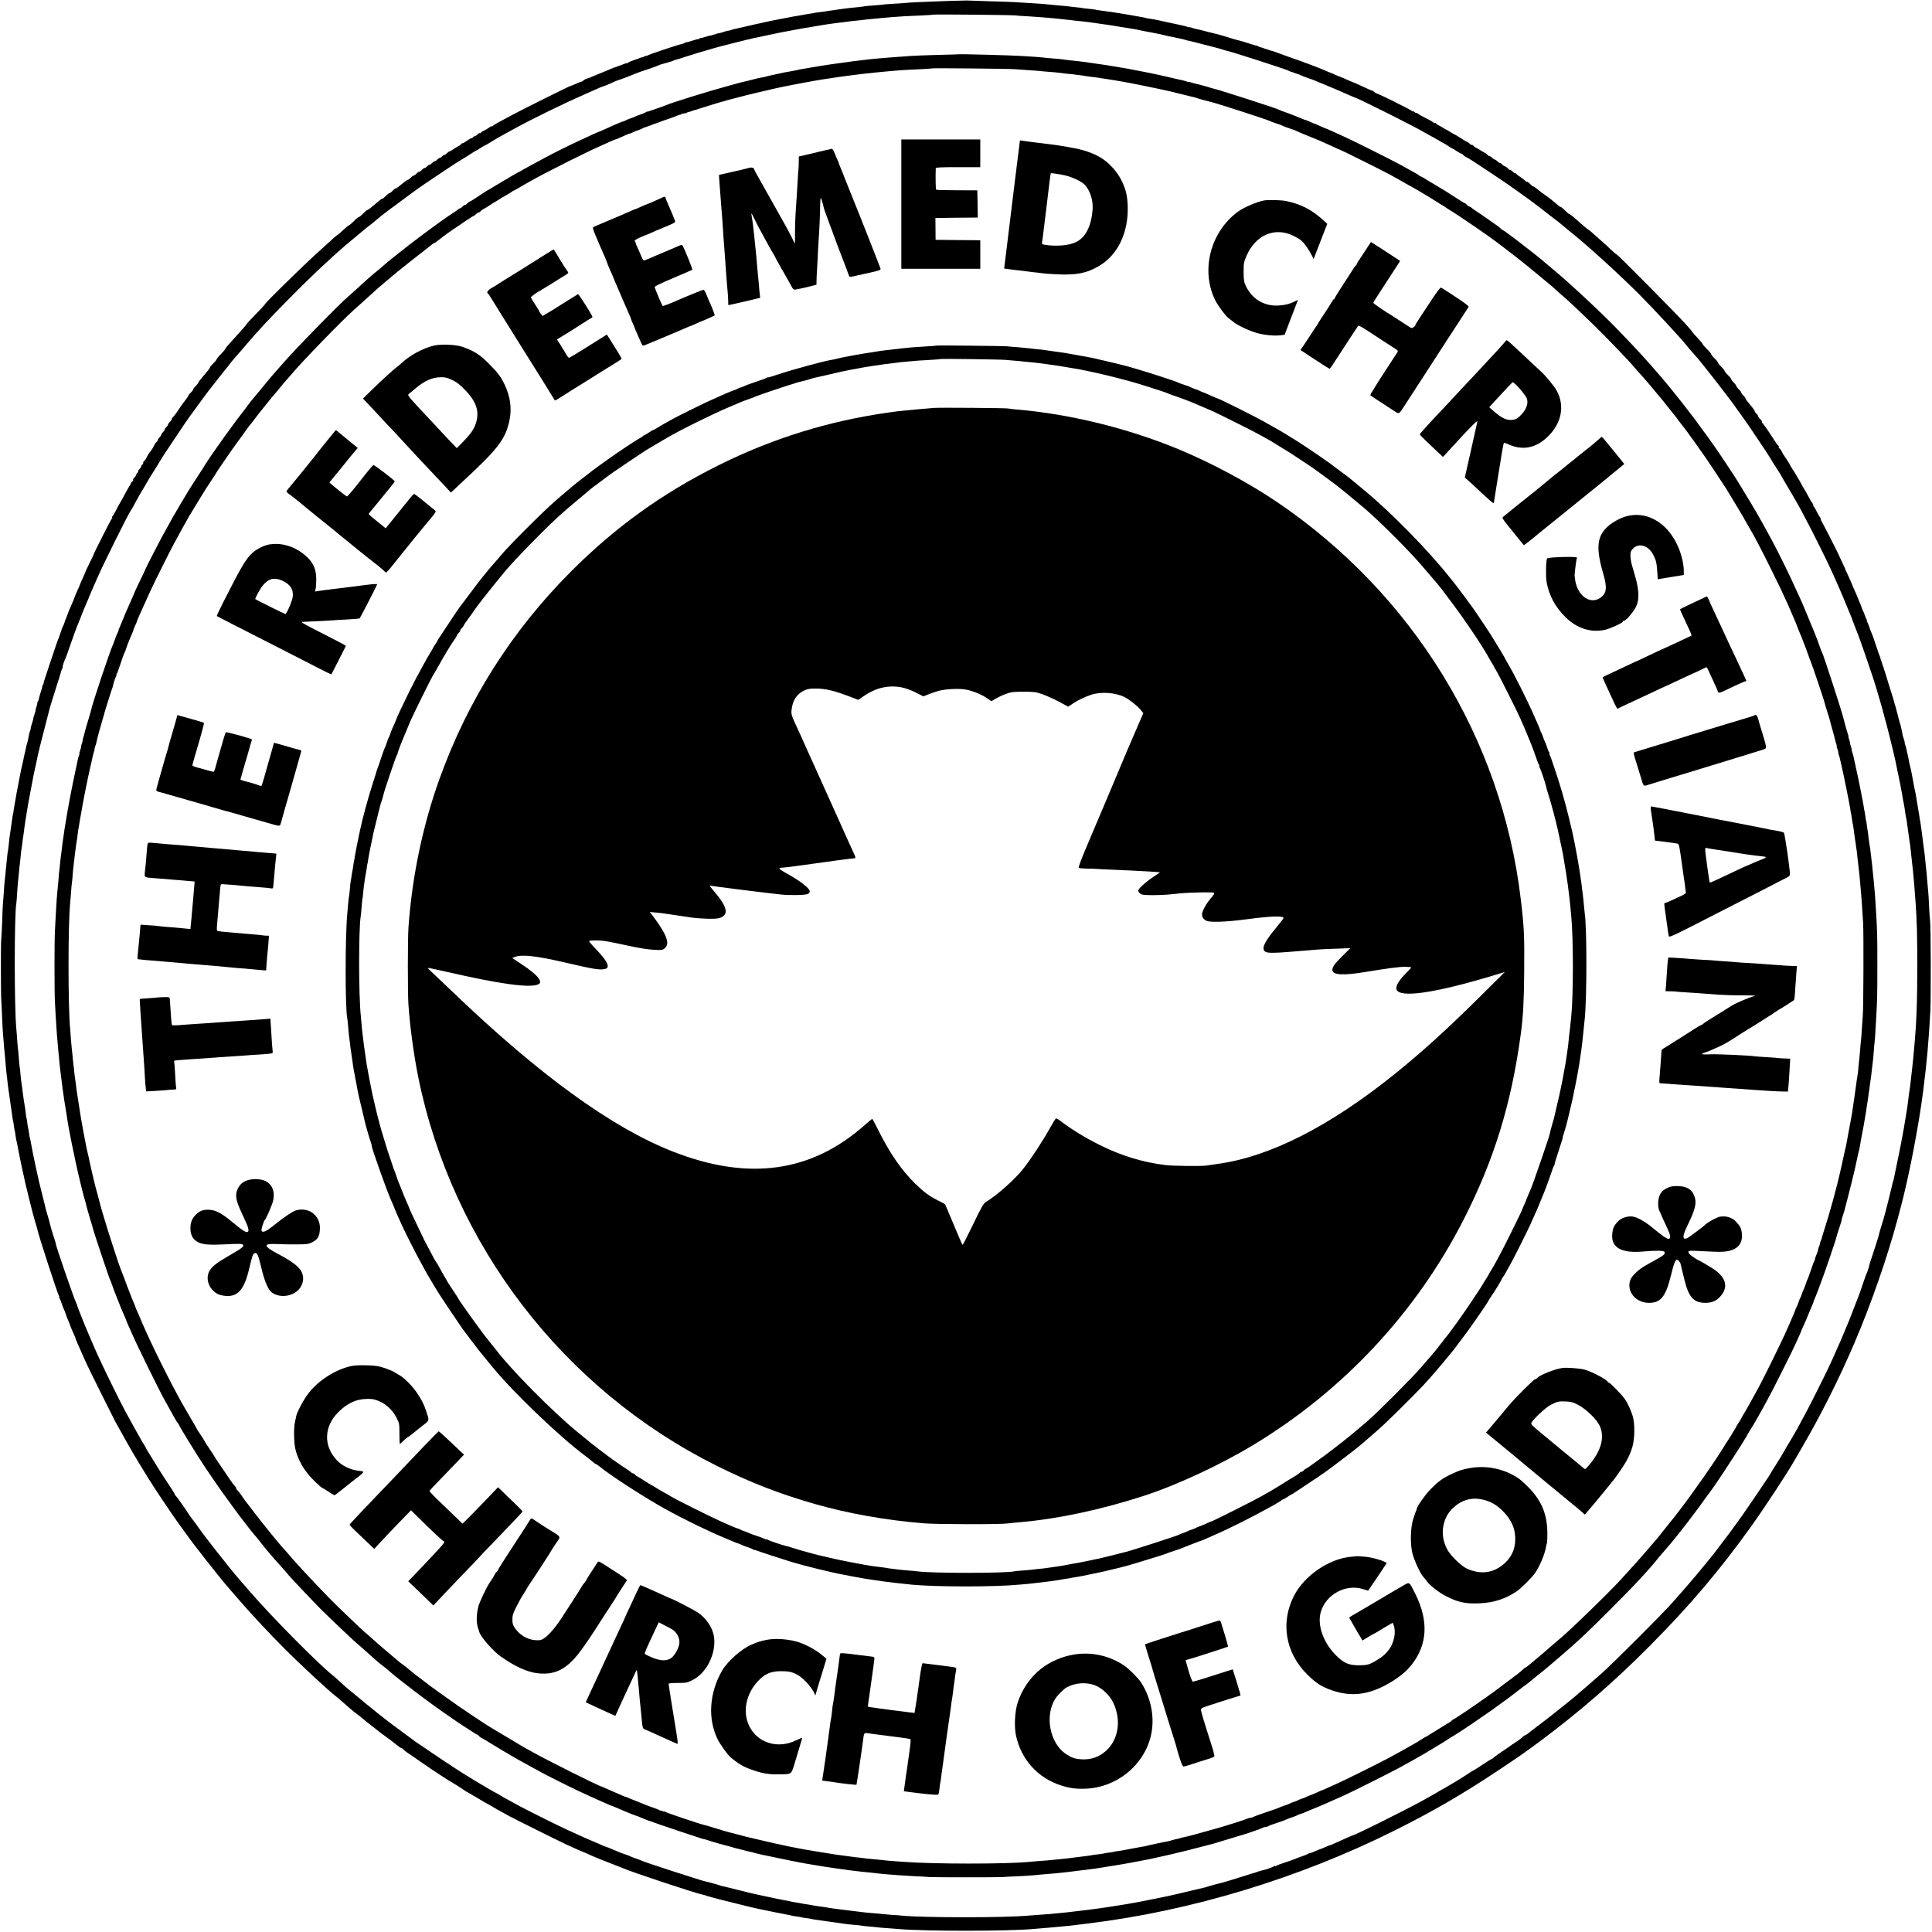 <?xml version="1.0" standalone="no"?>
<!DOCTYPE svg PUBLIC "-//W3C//DTD SVG 20010904//EN"
 "http://www.w3.org/TR/2001/REC-SVG-20010904/DTD/svg10.dtd">
<svg version="1.0" xmlns="http://www.w3.org/2000/svg"
 width="2300pt" height="2300pt" viewBox="0 0 2300 2300"
 preserveAspectRatio="xMidYMid meet">
<g transform="translate(0,2300) scale(0.1,-0.1)"
fill="#000000" stroke="none">
<path d="M11300 22989 c-275 -10 -491 -19 -525 -24 -16 -2 -82 -7 -145 -10
-63 -4 -117 -8 -120 -10 -3 -1 -52 -6 -110 -10 -58 -4 -107 -8 -110 -10 -3 -1
-36 -6 -75 -10 -38 -3 -83 -8 -100 -10 -16 -2 -52 -7 -80 -10 -27 -3 -59 -8
-70 -10 -11 -2 -42 -7 -70 -10 -27 -3 -57 -8 -65 -10 -8 -2 -42 -7 -75 -10
-32 -4 -62 -8 -65 -10 -3 -1 -27 -6 -55 -9 -27 -4 -57 -9 -65 -11 -8 -2 -33
-6 -55 -10 -22 -3 -96 -16 -165 -30 -69 -13 -136 -26 -150 -29 -14 -2 -47 -10
-75 -16 -27 -6 -59 -14 -70 -16 -37 -7 -60 -12 -110 -24 -27 -6 -57 -13 -65
-15 -8 -2 -37 -9 -65 -15 -27 -6 -60 -14 -72 -16 -12 -2 -34 -9 -48 -14 -14
-5 -25 -8 -25 -5 0 2 -25 -5 -55 -15 -30 -10 -55 -17 -55 -15 0 2 -25 -5 -55
-15 -30 -10 -55 -17 -55 -15 0 2 -25 -5 -55 -15 -30 -10 -55 -16 -55 -13 0 3
-7 0 -15 -7 -8 -7 -15 -10 -15 -7 0 3 -31 -5 -70 -18 -38 -13 -70 -21 -70 -18
0 3 -6 1 -13 -5 -7 -6 -25 -13 -41 -16 -42 -8 -399 -127 -413 -139 -7 -5 -13
-6 -13 -2 0 4 -6 2 -13 -4 -8 -6 -22 -12 -33 -14 -10 -1 -23 -5 -29 -8 -5 -4
-35 -14 -65 -24 -30 -10 -61 -23 -69 -29 -8 -6 -17 -10 -20 -10 -7 2 -9 1 -86
-28 -33 -12 -62 -23 -65 -23 -9 -3 -64 -25 -85 -35 -11 -5 -49 -21 -85 -35
-36 -14 -74 -30 -85 -35 -24 -11 -66 -27 -80 -30 -5 -1 -18 -9 -29 -18 -10 -9
-20 -16 -22 -14 -4 2 -21 -5 -104 -41 -14 -5 -27 -11 -30 -11 -17 -4 -569
-278 -695 -346 -49 -27 -108 -58 -130 -70 -62 -33 -82 -45 -99 -59 -9 -7 -16
-10 -16 -6 0 4 -7 1 -16 -6 -19 -15 -50 -34 -81 -48 -11 -5 -24 -15 -28 -21
-3 -5 -10 -8 -14 -5 -5 2 -16 -4 -26 -15 -10 -11 -24 -20 -30 -20 -7 0 -18 -7
-25 -15 -7 -9 -15 -13 -17 -11 -3 3 -27 -10 -53 -29 -26 -19 -50 -32 -52 -29
-3 2 -13 -5 -23 -16 -10 -11 -22 -20 -27 -20 -4 0 -31 -16 -58 -35 -28 -19
-50 -32 -50 -28 0 4 -13 -5 -28 -20 -16 -15 -31 -25 -34 -22 -2 3 -13 -4 -23
-15 -10 -11 -23 -20 -30 -20 -7 0 -20 -9 -30 -20 -10 -11 -23 -20 -30 -20 -7
0 -20 -9 -30 -20 -10 -11 -23 -20 -30 -20 -7 0 -20 -9 -30 -20 -10 -11 -23
-20 -30 -20 -6 0 -22 -11 -35 -25 -12 -13 -26 -22 -30 -20 -4 2 -18 -7 -30
-20 -13 -14 -29 -25 -35 -25 -6 0 -22 -11 -35 -25 -13 -14 -28 -25 -33 -25 -5
0 -24 -12 -43 -27 -64 -53 -98 -78 -105 -76 -3 1 -19 -11 -34 -27 -16 -17 -34
-30 -40 -30 -6 0 -26 -16 -45 -35 -18 -19 -36 -33 -38 -30 -3 3 -25 -12 -48
-33 -92 -79 -122 -102 -131 -102 -5 0 -29 -20 -53 -45 -24 -24 -46 -42 -50
-40 -4 2 -29 -18 -55 -45 -27 -28 -53 -50 -58 -50 -5 0 -33 -24 -64 -52 -30
-29 -62 -57 -71 -62 -17 -9 -38 -28 -285 -253 -160 -147 -577 -556 -577 -567
0 -5 -48 -58 -107 -118 -59 -60 -112 -117 -118 -127 -9 -17 -47 -60 -202 -230
-29 -32 -53 -62 -53 -67 0 -5 -22 -31 -50 -59 -27 -27 -49 -55 -50 -60 0 -6
-18 -29 -40 -50 -22 -21 -40 -43 -40 -48 0 -9 -23 -39 -102 -131 -21 -24 -38
-48 -38 -53 0 -5 -13 -22 -30 -38 -17 -16 -30 -34 -30 -40 0 -6 -13 -24 -30
-40 -16 -16 -30 -33 -30 -38 0 -5 -10 -22 -23 -37 -43 -56 -61 -80 -118 -166
-15 -22 -34 -45 -43 -53 -8 -7 -14 -17 -11 -21 2 -4 -7 -18 -20 -30 -14 -13
-25 -29 -25 -35 0 -7 -9 -20 -20 -30 -11 -10 -20 -23 -20 -30 0 -7 -9 -20 -20
-30 -11 -10 -20 -23 -20 -30 0 -7 -9 -20 -20 -30 -11 -10 -20 -24 -20 -30 0
-7 -7 -19 -16 -26 -9 -7 -20 -22 -25 -34 -14 -30 -33 -61 -49 -80 -16 -19 -35
-50 -49 -80 -5 -12 -16 -27 -25 -34 -9 -7 -14 -17 -11 -21 3 -4 -2 -13 -10
-20 -8 -7 -15 -18 -15 -25 0 -6 -9 -20 -20 -30 -11 -10 -17 -21 -15 -25 3 -4
-2 -13 -10 -20 -8 -7 -15 -18 -15 -25 0 -6 -9 -20 -20 -30 -11 -10 -17 -21
-15 -26 3 -4 0 -11 -5 -14 -6 -4 -16 -17 -21 -28 -5 -12 -18 -35 -29 -52 -10
-16 -33 -57 -50 -90 -17 -33 -40 -73 -50 -90 -10 -16 -33 -58 -50 -92 -17 -34
-35 -65 -40 -68 -6 -4 -8 -10 -5 -15 3 -5 1 -11 -4 -14 -8 -5 -214 -412 -216
-426 0 -3 -21 -45 -45 -95 -24 -49 -45 -92 -46 -95 -2 -10 -18 -47 -45 -106
-16 -34 -29 -64 -29 -67 0 -3 -13 -35 -30 -70 -16 -36 -30 -68 -30 -72 0 -5
-25 -65 -50 -120 -11 -23 -32 -76 -35 -87 -2 -5 -4 -10 -5 -13 -1 -3 -3 -8 -4
-12 -1 -5 -4 -12 -7 -18 -4 -5 -12 -28 -19 -50 -7 -22 -16 -44 -20 -50 -4 -5
-18 -41 -30 -80 -12 -38 -25 -74 -29 -80 -3 -5 -6 -13 -7 -17 -1 -5 -3 -10 -4
-13 -1 -3 -4 -9 -5 -15 -1 -5 -3 -11 -5 -12 -1 -2 -3 -10 -6 -18 -2 -8 -37
-113 -78 -232 -41 -120 -72 -218 -69 -218 3 0 0 -7 -7 -15 -7 -8 -10 -15 -7
-15 3 0 -3 -26 -14 -57 -11 -32 -22 -71 -25 -87 -3 -17 -10 -36 -16 -43 -6 -7
-8 -13 -5 -13 4 0 0 -18 -8 -40 -8 -22 -12 -40 -10 -40 2 0 -5 -25 -15 -55
-10 -30 -17 -55 -15 -55 2 0 -5 -25 -15 -55 -10 -30 -17 -55 -15 -55 3 0 0
-11 -5 -26 -6 -14 -12 -37 -15 -52 -9 -51 -14 -74 -20 -92 -3 -10 -8 -27 -10
-37 -2 -10 -9 -40 -15 -68 -6 -27 -14 -59 -16 -70 -7 -38 -12 -60 -24 -110 -6
-27 -14 -61 -16 -75 -3 -14 -16 -81 -29 -150 -14 -69 -27 -143 -30 -165 -4
-22 -8 -47 -10 -55 -2 -8 -7 -37 -11 -65 -3 -27 -7 -52 -9 -55 -2 -3 -6 -29
-10 -59 -4 -30 -8 -62 -10 -71 -2 -9 -6 -41 -10 -70 -4 -29 -9 -62 -11 -74 -2
-12 -6 -48 -9 -81 -3 -33 -8 -69 -10 -81 -3 -11 -7 -45 -10 -75 -3 -30 -8 -72
-10 -94 -2 -22 -7 -69 -10 -105 -4 -36 -8 -78 -10 -95 -2 -16 -7 -75 -10 -130
-4 -55 -8 -118 -11 -140 -2 -22 -6 -123 -9 -225 -4 -102 -9 -191 -11 -199 -5
-17 -5 -634 1 -716 2 -33 7 -127 10 -210 3 -82 8 -166 10 -185 2 -19 6 -74 10
-122 3 -47 8 -97 10 -110 2 -12 6 -62 10 -110 3 -49 8 -96 9 -105 2 -10 7 -52
11 -93 4 -41 9 -82 10 -91 2 -9 6 -40 10 -69 4 -29 8 -61 10 -70 2 -9 6 -41
10 -70 4 -29 8 -61 10 -70 2 -9 6 -41 10 -71 4 -30 8 -56 10 -59 2 -3 6 -30
10 -60 4 -30 8 -57 10 -60 2 -3 6 -30 10 -60 4 -30 9 -58 11 -61 2 -4 6 -24
10 -45 5 -35 50 -256 59 -294 4 -15 33 -148 41 -185 2 -11 20 -83 39 -160 20
-77 37 -147 39 -155 16 -61 48 -175 51 -180 2 -4 6 -18 9 -33 11 -64 243 -775
258 -794 6 -7 7 -13 3 -13 -4 0 -3 -6 2 -13 6 -6 18 -37 28 -67 10 -30 21 -59
25 -65 4 -5 15 -35 25 -65 10 -30 21 -59 25 -65 4 -5 13 -28 20 -50 7 -22 26
-68 42 -102 15 -34 28 -64 28 -68 0 -4 6 -21 14 -38 19 -42 58 -129 85 -192
12 -27 30 -68 41 -90 34 -74 301 -609 333 -670 42 -77 119 -214 134 -240 7
-11 15 -27 20 -35 6 -13 99 -172 123 -210 11 -19 101 -165 115 -188 6 -9 24
-37 40 -62 17 -25 32 -50 35 -55 6 -12 162 -244 211 -315 17 -25 46 -65 63
-90 17 -24 54 -75 81 -112 28 -37 61 -84 75 -103 14 -20 41 -56 60 -80 19 -23
51 -63 70 -89 19 -25 64 -83 100 -127 36 -45 79 -99 95 -120 43 -54 103 -127
150 -180 22 -26 78 -90 125 -144 131 -151 350 -385 505 -540 199 -200 532
-509 622 -578 20 -15 60 -49 88 -75 59 -53 138 -120 169 -141 12 -8 40 -31 63
-50 23 -20 63 -52 88 -71 25 -19 63 -49 83 -65 20 -17 47 -37 58 -45 41 -28
156 -115 189 -143 18 -15 37 -27 43 -27 5 0 16 -7 23 -16 12 -14 44 -38 107
-79 9 -5 54 -37 101 -70 127 -89 346 -233 409 -267 18 -10 55 -34 82 -53 28
-19 52 -35 54 -35 3 0 56 -31 118 -68 62 -38 120 -71 128 -75 8 -4 29 -15 45
-25 33 -21 113 -66 220 -124 67 -36 598 -300 680 -338 90 -42 177 -80 180 -80
3 0 28 -11 57 -24 83 -39 194 -84 308 -127 58 -22 114 -44 125 -49 84 -40 874
-302 952 -316 15 -3 29 -7 33 -9 3 -2 42 -14 86 -25 89 -24 78 -22 194 -50 47
-12 112 -28 145 -36 33 -9 67 -17 75 -19 8 -2 38 -9 65 -15 28 -6 59 -14 70
-16 11 -2 29 -6 40 -8 68 -15 266 -55 299 -60 21 -4 41 -8 45 -10 3 -2 31 -7
61 -11 30 -4 57 -8 60 -10 3 -2 30 -6 60 -10 30 -4 57 -8 60 -10 3 -2 29 -6
59 -10 30 -4 62 -8 71 -10 9 -2 41 -6 70 -10 29 -4 61 -8 70 -10 9 -2 41 -6
70 -10 29 -4 61 -8 70 -10 9 -2 53 -6 96 -10 43 -3 86 -8 94 -10 8 -2 49 -7
90 -10 41 -3 86 -8 100 -10 14 -2 68 -7 120 -10 52 -4 111 -8 130 -10 294 -27
1316 -27 1605 1 28 2 129 11 225 19 96 9 191 18 210 20 19 3 112 14 205 25
1231 149 2515 538 3655 1107 455 227 804 429 1235 716 267 178 309 207 511
357 472 353 882 710 1305 1137 471 475 826 894 1201 1418 163 229 435 643 513
783 6 10 38 65 71 122 236 403 455 838 643 1278 196 458 389 1013 512 1472 12
47 28 108 36 135 97 361 215 972 268 1388 46 366 64 573 85 947 8 150 6 1036
-3 1080 -3 14 -8 91 -12 171 -3 80 -8 157 -10 170 -2 13 -6 58 -9 99 -7 88
-14 169 -21 225 -2 22 -7 67 -10 100 -4 33 -8 71 -11 85 -2 14 -11 81 -19 150
-9 69 -18 136 -20 149 -2 13 -8 45 -12 70 -4 25 -8 48 -8 51 -1 3 -5 30 -10
60 -5 30 -9 57 -10 60 -1 3 -5 30 -10 60 -5 30 -9 57 -10 60 -13 56 -15 68
-41 210 -8 47 -19 99 -24 115 -5 17 -11 44 -14 60 -2 17 -9 53 -16 80 -6 28
-14 60 -16 72 -2 12 -9 34 -14 48 -5 14 -8 25 -5 25 2 0 -2 18 -10 40 -8 22
-14 43 -14 45 0 3 -5 31 -12 63 -15 69 -16 71 -19 75 -1 1 -3 9 -5 17 -2 8
-13 51 -25 95 -12 44 -23 87 -25 95 -2 8 -4 15 -5 15 -1 0 -3 8 -5 17 -2 10
-12 46 -23 80 -43 136 -84 272 -87 282 -1 6 -5 19 -9 28 -4 9 -9 22 -10 30 -2
7 -6 21 -10 30 -4 9 -9 22 -10 30 -2 7 -6 21 -10 30 -4 9 -8 22 -10 30 -1 7
-4 18 -7 23 -4 6 -26 69 -49 140 -23 72 -46 135 -50 140 -4 6 -15 35 -25 65
-10 30 -22 61 -28 68 -5 6 -6 12 -2 12 4 0 3 6 -2 13 -6 6 -16 30 -23 52 -7
22 -16 45 -20 50 -4 6 -11 21 -15 35 -4 14 -15 43 -25 65 -19 45 -33 78 -35
85 0 3 -10 25 -22 50 -20 45 -35 80 -38 90 -1 5 -36 84 -63 140 -9 19 -17 37
-17 40 0 3 -15 35 -33 72 -18 37 -34 71 -35 75 -3 16 -208 417 -219 430 -6 7
-7 13 -3 13 5 0 2 8 -6 18 -8 9 -26 40 -39 67 -13 28 -31 58 -39 68 -8 9 -11
17 -6 17 4 0 1 7 -6 16 -15 18 -27 39 -59 99 -11 22 -29 54 -40 70 -11 17 -29
48 -40 70 -11 22 -29 54 -40 70 -11 17 -23 37 -27 45 -4 8 -20 34 -35 56 -15
23 -28 45 -28 48 0 3 -15 28 -32 54 -48 70 -57 85 -67 107 -5 12 -16 27 -25
34 -9 7 -14 17 -11 21 3 5 1 12 -5 15 -9 6 -32 39 -75 106 -39 62 -107 159
-115 164 -6 4 -8 10 -5 14 2 5 -7 19 -20 31 -14 13 -25 29 -25 35 0 7 -9 20
-20 30 -11 10 -20 22 -20 28 0 5 -12 25 -27 43 -16 19 -40 49 -55 68 -16 18
-28 38 -28 43 0 5 -11 20 -25 33 -14 13 -25 29 -25 35 0 6 -13 24 -30 40 -16
16 -30 34 -30 40 0 6 -13 24 -30 40 -16 16 -30 34 -30 40 0 6 -18 29 -40 50
-22 21 -40 44 -40 50 0 6 -18 29 -40 50 -22 21 -40 44 -40 50 0 6 -18 29 -40
50 -22 21 -40 44 -40 50 0 6 -22 33 -50 60 -27 27 -50 53 -50 58 0 5 -26 36
-57 69 -32 33 -62 68 -68 78 -5 10 -46 57 -90 105 -130 141 -798 815 -808 815
-5 0 -37 27 -71 59 -33 33 -76 72 -95 88 -18 15 -61 53 -95 84 -33 31 -68 60
-77 65 -16 9 -69 53 -168 142 -27 23 -52 42 -57 42 -6 0 -30 20 -54 45 -24 24
-46 42 -48 40 -3 -3 -24 12 -48 33 -53 46 -99 82 -129 102 -33 22 -72 51 -110
83 -18 15 -37 27 -42 27 -5 0 -22 13 -38 30 -15 16 -31 27 -35 25 -4 -3 -15 4
-24 14 -10 10 -37 31 -62 47 -24 15 -44 32 -44 37 0 4 -4 6 -9 3 -4 -3 -18 6
-31 19 -13 13 -26 22 -30 20 -4 -2 -18 7 -30 20 -13 14 -29 25 -35 25 -7 0
-20 9 -30 20 -10 11 -23 20 -30 20 -7 0 -20 9 -30 20 -10 11 -23 20 -30 20 -7
0 -20 9 -30 20 -10 11 -24 20 -30 20 -7 0 -19 7 -26 16 -7 9 -22 20 -34 25
-11 5 -33 18 -50 29 -16 11 -39 24 -50 29 -12 5 -27 16 -34 25 -7 9 -17 14
-21 11 -4 -3 -14 2 -21 11 -7 9 -22 20 -34 25 -21 9 -30 15 -103 62 -24 15
-45 27 -48 27 -2 0 -23 12 -47 27 -23 15 -44 28 -47 28 -3 0 -12 5 -20 10 -29
19 -55 34 -77 44 -11 5 -24 15 -28 21 -3 5 -10 8 -15 5 -5 -3 -11 -1 -15 5 -3
5 -25 19 -48 31 -71 35 -125 65 -141 78 -9 8 -16 10 -16 6 0 -5 -9 0 -20 10
-11 10 -20 14 -20 10 0 -4 -8 -1 -17 7 -22 18 -406 209 -414 205 -4 -1 -17 7
-29 18 -12 11 -24 19 -26 17 -4 -3 -27 8 -169 74 -22 10 -42 19 -45 19 -9 3
-44 18 -90 38 -25 12 -47 22 -50 22 -10 3 -65 26 -85 35 -17 8 -70 30 -85 35
-3 1 -18 8 -35 15 -16 7 -32 14 -35 15 -7 2 -61 24 -80 32 -8 3 -18 7 -22 8
-5 2 -10 4 -13 5 -3 1 -8 3 -12 5 -5 1 -21 7 -36 13 -16 7 -30 12 -32 12 -2 0
-16 5 -32 12 -15 6 -32 13 -38 14 -28 9 -242 85 -255 91 -8 3 -18 7 -22 8 -5
2 -10 4 -13 5 -3 1 -9 4 -15 5 -5 1 -11 3 -12 5 -2 1 -11 3 -21 5 -10 2 -26 7
-35 11 -9 4 -23 8 -30 10 -8 1 -21 6 -30 10 -9 4 -26 9 -36 11 -11 2 -25 8
-33 14 -7 6 -13 9 -13 6 0 -3 -39 8 -87 24 -49 16 -99 31 -112 34 -12 2 -51
13 -85 23 -82 26 -173 53 -194 57 -9 2 -62 15 -117 29 -55 15 -112 29 -127 31
-15 3 -38 9 -52 15 -15 5 -26 7 -26 5 0 -2 -11 0 -25 5 -14 5 -36 12 -48 14
-12 3 -56 12 -97 21 -41 9 -86 19 -99 21 -12 3 -51 11 -85 19 -33 8 -83 17
-111 21 -27 3 -53 8 -56 10 -3 2 -21 6 -40 9 -19 3 -56 10 -84 15 -27 5 -66
12 -85 15 -19 3 -46 7 -60 10 -56 10 -202 32 -270 40 -30 4 -57 8 -60 10 -3 2
-39 6 -80 10 -41 4 -77 8 -80 10 -3 1 -36 6 -75 9 -38 4 -81 9 -95 11 -14 2
-56 6 -95 9 -38 3 -90 8 -115 11 -65 7 -139 13 -270 20 -63 4 -137 8 -165 10
-27 2 -158 6 -290 10 -132 4 -251 8 -265 9 -14 0 -108 -2 -210 -5z m780 -172
c19 -3 89 -8 155 -11 66 -4 138 -9 160 -11 22 -2 74 -7 115 -10 41 -3 89 -8
105 -10 17 -2 57 -6 90 -10 33 -3 71 -7 85 -10 14 -2 54 -6 90 -9 36 -4 74 -8
85 -10 11 -2 43 -7 70 -10 28 -4 61 -9 75 -11 14 -2 47 -6 73 -10 27 -4 56 -8
65 -10 35 -6 209 -35 247 -40 22 -4 48 -8 57 -11 10 -3 30 -7 45 -10 72 -12
241 -46 268 -54 17 -5 44 -11 60 -14 17 -2 53 -9 80 -16 28 -6 61 -14 74 -16
14 -3 28 -7 31 -9 4 -2 20 -6 36 -9 16 -3 74 -17 129 -32 55 -14 107 -27 115
-29 38 -8 174 -46 180 -50 4 -2 18 -6 33 -9 51 -9 713 -223 732 -236 6 -4 42
-18 80 -30 39 -12 75 -26 80 -30 6 -3 39 -17 75 -29 36 -12 74 -26 85 -31 11
-5 65 -27 120 -50 55 -23 109 -45 120 -50 11 -5 36 -15 55 -24 19 -8 66 -28
103 -45 38 -17 70 -31 72 -31 24 0 733 -355 840 -421 22 -13 54 -31 70 -39 17
-8 58 -32 93 -52 34 -21 64 -38 67 -38 2 0 24 -13 48 -30 25 -16 47 -30 50
-30 4 0 26 -13 50 -30 25 -16 49 -30 55 -30 5 0 16 -7 23 -16 7 -9 22 -20 34
-25 34 -16 59 -32 279 -178 210 -140 218 -146 316 -216 19 -14 51 -36 70 -50
19 -13 53 -38 75 -54 22 -17 56 -42 75 -56 35 -25 71 -53 175 -135 32 -25 67
-52 79 -60 11 -8 39 -30 62 -50 22 -19 69 -57 103 -85 201 -159 576 -500 826
-750 176 -176 519 -547 572 -618 12 -16 39 -48 60 -70 42 -46 102 -118 148
-177 17 -21 50 -64 75 -95 25 -31 56 -71 70 -89 14 -18 45 -59 70 -91 88 -113
109 -142 225 -305 14 -19 35 -49 47 -66 44 -61 283 -418 287 -429 4 -10 80
-130 110 -175 10 -14 20 -32 24 -40 4 -8 21 -37 37 -65 17 -27 49 -81 71 -120
22 -38 54 -92 70 -120 16 -27 38 -68 50 -90 11 -22 42 -80 69 -130 27 -49 96
-184 153 -300 109 -218 136 -275 222 -470 58 -132 69 -158 100 -235 14 -36 30
-74 35 -85 23 -53 40 -95 59 -150 12 -33 26 -69 31 -80 26 -54 208 -583 239
-695 10 -36 33 -114 51 -174 17 -60 34 -118 36 -129 2 -11 8 -34 13 -51 16
-48 105 -406 127 -511 2 -11 6 -29 8 -40 28 -129 66 -319 71 -355 3 -25 10
-63 15 -85 5 -22 11 -60 15 -85 9 -67 15 -103 20 -120 2 -8 7 -39 10 -69 4
-30 8 -61 10 -70 1 -9 6 -38 9 -66 4 -27 9 -61 11 -75 3 -14 7 -47 10 -75 2
-27 7 -74 11 -104 4 -30 8 -66 9 -80 2 -14 6 -51 9 -81 7 -66 19 -211 31 -380
15 -202 20 -404 20 -745 0 -442 -10 -697 -39 -1000 -2 -16 -6 -66 -10 -110 -4
-44 -9 -91 -11 -105 -2 -14 -6 -52 -10 -85 -9 -94 -19 -173 -30 -235 -1 -8 -6
-42 -9 -75 -8 -65 -14 -106 -21 -145 -3 -14 -7 -41 -10 -60 -3 -19 -7 -46 -10
-60 -3 -14 -7 -41 -10 -60 -3 -19 -12 -69 -20 -110 -8 -41 -16 -86 -19 -100
-2 -14 -7 -36 -10 -50 -3 -14 -8 -36 -10 -50 -3 -14 -17 -81 -31 -150 -14 -69
-29 -136 -31 -149 -3 -14 -7 -28 -9 -31 -2 -4 -6 -20 -9 -36 -3 -16 -22 -92
-41 -169 -20 -77 -38 -148 -40 -157 -5 -21 -31 -113 -57 -194 -10 -34 -21 -73
-23 -85 -3 -13 -27 -90 -54 -172 -27 -81 -50 -150 -50 -152 0 -13 -34 -121
-41 -130 -4 -5 -24 -62 -45 -125 -21 -63 -43 -128 -51 -145 -7 -16 -28 -70
-47 -120 -19 -49 -38 -99 -42 -110 -5 -11 -9 -22 -10 -25 -5 -15 -27 -68 -35
-85 -5 -11 -21 -49 -35 -85 -15 -36 -32 -78 -40 -95 -7 -16 -25 -57 -40 -90
-47 -107 -57 -129 -92 -205 -54 -117 -239 -485 -293 -585 -28 -49 -59 -108
-70 -130 -11 -22 -30 -56 -42 -75 -11 -19 -28 -48 -37 -65 -9 -16 -28 -48 -42
-70 -14 -22 -29 -47 -33 -55 -4 -8 -12 -24 -19 -35 -7 -11 -28 -46 -47 -79
-19 -32 -42 -68 -50 -81 -15 -23 -76 -121 -95 -154 -20 -33 -268 -398 -320
-471 -30 -41 -66 -91 -80 -110 -14 -19 -35 -49 -47 -66 -13 -17 -57 -75 -98
-129 -41 -54 -82 -107 -90 -119 -8 -11 -30 -40 -50 -63 -19 -23 -55 -67 -80
-98 -70 -88 -239 -285 -385 -449 -112 -127 -697 -711 -831 -831 -55 -49 -140
-124 -189 -165 -49 -41 -112 -95 -140 -120 -29 -25 -78 -65 -110 -90 -31 -25
-76 -61 -100 -80 -23 -19 -66 -53 -95 -75 -29 -22 -70 -53 -91 -70 -21 -16
-57 -43 -79 -60 -23 -16 -56 -42 -74 -58 -19 -15 -38 -27 -44 -27 -5 0 -16 -7
-23 -16 -8 -9 -31 -28 -53 -43 -68 -45 -83 -55 -127 -87 -24 -16 -73 -50 -109
-74 -36 -25 -66 -48 -68 -52 -2 -5 -8 -8 -12 -8 -5 0 -56 -31 -114 -70 -57
-38 -107 -70 -111 -70 -3 0 -18 -9 -33 -19 -47 -33 -168 -109 -208 -131 -21
-12 -52 -30 -69 -41 -16 -10 -37 -22 -45 -26 -8 -3 -31 -16 -50 -28 -19 -12
-62 -37 -95 -55 -33 -18 -76 -42 -95 -53 -176 -99 -814 -417 -836 -417 -3 0
-26 -10 -52 -21 -26 -12 -72 -33 -102 -46 -30 -14 -69 -31 -87 -39 -17 -8 -35
-14 -40 -14 -4 -1 -26 -9 -48 -20 -22 -11 -44 -19 -48 -20 -5 0 -33 -11 -63
-25 -30 -14 -60 -25 -67 -25 -7 0 -17 -4 -23 -8 -5 -5 -38 -19 -74 -31 -36
-12 -78 -28 -95 -36 -16 -7 -68 -25 -115 -40 -47 -15 -91 -32 -97 -38 -7 -5
-13 -6 -13 -2 0 4 -6 3 -12 -2 -13 -10 -102 -42 -136 -48 -9 -2 -17 -4 -17 -5
0 -1 -8 -3 -18 -5 -10 -2 -26 -7 -35 -11 -9 -4 -22 -8 -29 -10 -7 -1 -54 -15
-105 -32 -156 -49 -266 -83 -285 -87 -31 -6 -176 -46 -183 -50 -4 -2 -17 -6
-31 -8 -13 -3 -64 -15 -114 -27 -49 -12 -97 -23 -106 -25 -8 -2 -44 -10 -80
-19 -65 -16 -194 -44 -239 -52 -14 -2 -36 -7 -50 -10 -14 -3 -36 -8 -50 -10
-14 -2 -36 -7 -50 -10 -14 -3 -36 -8 -50 -10 -14 -3 -47 -9 -75 -14 -27 -5
-66 -12 -85 -15 -19 -3 -46 -7 -60 -10 -14 -3 -38 -7 -55 -9 -159 -25 -179
-28 -275 -41 -155 -20 -191 -24 -245 -30 -33 -4 -70 -8 -82 -10 -12 -2 -57 -6
-100 -10 -43 -4 -94 -9 -113 -11 -19 -2 -75 -6 -125 -9 -49 -4 -108 -8 -130
-10 -290 -26 -1223 -26 -1500 -1 -22 3 -80 7 -130 10 -49 4 -101 8 -115 10
-14 3 -61 7 -105 10 -75 6 -127 11 -200 21 -16 2 -52 7 -80 10 -27 3 -63 8
-80 10 -16 2 -52 7 -80 10 -27 3 -72 10 -100 15 -27 5 -72 12 -100 15 -27 3
-57 8 -65 10 -8 2 -33 6 -55 10 -39 5 -91 14 -130 22 -11 2 -36 6 -55 9 -19 3
-41 7 -49 10 -8 2 -30 7 -50 10 -30 5 -102 19 -196 40 -11 2 -29 6 -40 8 -11
3 -54 12 -95 21 -41 9 -84 18 -95 21 -11 2 -83 20 -160 40 -77 19 -151 38
-164 40 -14 3 -27 7 -31 9 -7 4 -152 44 -183 50 -51 11 -735 233 -752 245 -5
4 -35 15 -65 25 -30 10 -59 21 -65 25 -5 4 -28 13 -50 20 -42 13 -137 51 -192
76 -17 8 -34 14 -38 14 -5 0 -42 15 -120 50 -11 5 -42 18 -70 30 -67 28 -78
33 -165 73 -41 19 -97 45 -125 57 -74 33 -459 224 -545 271 -41 23 -108 59
-149 81 -40 21 -91 50 -112 64 -21 13 -41 24 -43 24 -4 0 -205 118 -256 150
-15 10 -109 67 -138 85 -50 30 -360 236 -459 305 -36 25 -73 50 -82 55 -9 6
-61 44 -116 85 -55 41 -109 82 -121 90 -38 26 -177 133 -215 164 -20 17 -62
51 -93 76 -32 25 -67 53 -79 64 -24 20 -128 106 -192 158 -22 18 -65 56 -95
85 -30 28 -71 64 -91 80 -170 135 -703 673 -969 978 -47 54 -103 119 -125 144
-46 52 -106 124 -150 180 -16 21 -59 75 -95 120 -36 44 -81 102 -100 127 -19
25 -48 63 -65 84 -16 20 -55 72 -85 115 -30 43 -66 92 -80 109 -14 17 -29 38
-35 48 -32 52 -149 219 -161 229 -8 6 -14 15 -14 20 0 5 -26 48 -59 97 -53 80
-100 151 -126 194 -5 9 -25 40 -43 70 -18 29 -38 62 -45 73 -7 11 -24 39 -39
63 -16 24 -28 45 -28 48 0 2 -11 21 -23 42 -13 20 -39 64 -57 97 -18 33 -41
74 -51 90 -10 17 -31 55 -47 85 -17 30 -48 89 -71 130 -81 151 -266 529 -338
690 -13 30 -28 64 -33 75 -5 11 -18 43 -30 70 -12 28 -25 59 -30 70 -42 95
-140 339 -140 350 0 4 -7 21 -15 38 -31 67 -248 697 -240 697 2 0 -10 39 -26
88 -16 48 -31 96 -33 107 -6 30 -47 178 -51 185 -2 4 -6 17 -9 31 -2 13 -21
87 -40 164 -20 77 -38 149 -40 160 -6 27 -37 166 -41 185 -9 38 -54 259 -59
294 -4 21 -8 41 -10 45 -2 3 -7 31 -11 61 -4 30 -8 57 -10 60 -2 3 -6 30 -10
60 -4 30 -8 57 -10 60 -2 3 -6 33 -10 65 -3 33 -8 67 -10 75 -2 8 -7 38 -11
65 -3 28 -8 58 -10 69 -2 10 -6 44 -9 75 -4 31 -8 63 -10 71 -2 8 -7 51 -11
95 -3 44 -7 82 -9 85 -2 3 -6 46 -10 95 -3 50 -8 101 -10 115 -3 14 -7 68 -11
120 -3 52 -8 111 -10 130 -25 249 -25 1363 0 1497 2 10 7 69 10 130 4 62 9
123 11 135 2 13 6 59 10 102 4 43 8 86 10 95 1 9 6 50 10 91 3 41 8 82 10 90
2 8 7 40 10 70 3 30 8 66 11 80 2 14 6 43 9 65 2 22 9 72 15 110 6 39 13 84
16 100 2 17 6 41 9 55 3 14 7 41 10 60 3 19 14 80 25 135 11 55 22 114 25 130
6 38 14 74 19 100 3 11 12 54 21 95 9 41 19 86 21 100 8 42 72 298 105 420 17
63 32 123 34 133 5 24 40 136 92 301 25 76 46 146 48 156 2 11 9 28 15 39 6
12 8 21 6 21 -6 0 18 74 34 105 6 11 28 72 49 135 45 129 87 245 101 275 5 11
21 52 36 90 26 69 33 85 73 177 12 26 21 49 21 52 0 2 14 35 31 73 32 72 38
85 65 148 65 152 373 771 401 808 6 6 29 48 52 91 40 75 70 126 98 171 7 11
24 40 38 65 14 25 31 54 38 65 75 120 98 156 121 195 39 65 42 69 152 234 147
220 183 273 239 348 28 37 61 84 75 103 14 20 39 54 55 75 17 22 44 58 60 80
17 22 35 46 41 53 6 6 26 32 45 57 19 25 61 78 94 119 33 40 69 85 79 100 11
14 40 49 65 77 25 28 78 88 116 134 146 172 258 293 520 558 282 286 538 525
746 697 26 22 80 67 120 100 39 33 84 70 101 81 16 12 43 34 61 50 31 28 166
133 211 164 11 8 48 35 81 60 33 25 71 53 85 63 14 10 43 31 65 48 38 28 90
65 140 99 157 105 353 237 367 245 9 6 40 25 70 43 29 18 62 38 73 45 11 7 39
24 62 40 23 15 44 27 47 27 3 0 25 14 49 30 25 17 48 30 51 30 4 0 25 12 49
27 23 15 56 35 72 44 17 9 46 26 65 37 19 11 60 34 90 50 30 17 89 48 130 71
158 85 552 278 695 340 79 35 86 38 155 69 113 51 134 60 160 67 14 4 53 21
87 36 33 16 64 29 67 29 7 0 176 64 221 84 17 8 82 30 145 51 63 21 120 41
125 45 6 4 21 10 35 14 14 4 49 14 79 22 29 8 59 18 65 21 6 4 16 8 23 9 7 1
68 20 135 42 68 22 159 50 203 62 44 12 107 31 140 41 54 16 403 104 458 115
34 7 54 11 162 34 55 12 120 26 145 31 25 4 59 11 75 14 17 3 64 12 105 20 41
8 89 17 105 19 67 10 101 16 120 20 11 2 40 7 65 11 25 4 52 9 60 10 8 1 42 6
75 11 33 4 62 8 65 9 3 0 37 5 75 9 39 5 77 9 85 11 8 2 49 6 90 10 41 4 82 9
91 10 9 2 52 6 95 10 43 4 90 8 104 10 14 2 70 7 125 11 55 4 118 8 140 10 22
1 112 6 200 9 88 4 162 9 164 11 6 5 918 -4 961 -9z"/>
<path d="M11417 22354 c-1 -1 -119 -5 -262 -8 -143 -4 -276 -9 -295 -11 -19
-2 -82 -6 -140 -10 -58 -4 -118 -8 -135 -10 -16 -1 -66 -6 -110 -9 -44 -4 -96
-9 -115 -11 -19 -3 -57 -7 -85 -10 -100 -12 -122 -14 -235 -30 -63 -9 -131
-18 -150 -21 -33 -4 -205 -32 -242 -39 -9 -2 -38 -7 -65 -11 -26 -5 -50 -8
-53 -9 -3 -1 -18 -4 -35 -8 -16 -4 -43 -9 -60 -12 -81 -14 -108 -19 -155 -30
-3 -1 -32 -7 -65 -14 -33 -7 -73 -16 -90 -21 -16 -5 -46 -11 -65 -14 -19 -3
-62 -13 -95 -22 -33 -8 -67 -17 -75 -19 -50 -11 -80 -18 -120 -30 -25 -7 -74
-20 -110 -30 -200 -54 -673 -200 -725 -225 -11 -5 -60 -23 -110 -40 -49 -17
-97 -33 -105 -36 -8 -3 -15 -4 -16 -2 0 2 -7 -2 -15 -8 -8 -6 -39 -19 -69 -29
-30 -10 -59 -21 -65 -25 -5 -4 -28 -13 -50 -20 -22 -7 -44 -16 -50 -20 -5 -4
-21 -11 -35 -15 -22 -6 -58 -21 -135 -55 -11 -5 -50 -22 -86 -39 -37 -17 -70
-31 -73 -31 -3 0 -45 -18 -93 -41 -49 -22 -113 -52 -143 -66 -106 -49 -316
-153 -390 -194 -41 -23 -109 -59 -150 -81 -41 -22 -91 -49 -110 -60 -19 -12
-57 -33 -85 -47 -27 -15 -68 -38 -90 -52 -22 -14 -47 -29 -55 -32 -8 -4 -28
-16 -45 -27 -16 -11 -39 -24 -50 -30 -11 -6 -33 -19 -50 -30 -16 -11 -37 -23
-45 -27 -16 -7 -66 -39 -163 -104 -32 -22 -61 -39 -66 -39 -4 0 -16 -9 -26
-20 -10 -11 -23 -20 -30 -20 -7 0 -20 -9 -30 -20 -10 -11 -23 -20 -28 -20 -6
0 -19 -7 -29 -17 -10 -9 -27 -21 -37 -27 -11 -6 -48 -31 -83 -55 -35 -25 -76
-54 -93 -65 -41 -28 -237 -174 -285 -211 -21 -16 -59 -46 -85 -65 -25 -19 -68
-53 -95 -75 -27 -22 -72 -58 -101 -80 -29 -22 -75 -61 -103 -86 -28 -25 -63
-54 -77 -65 -36 -27 -150 -127 -233 -205 -39 -36 -87 -79 -106 -95 -98 -80
-663 -659 -790 -809 -19 -22 -55 -63 -80 -91 -25 -27 -72 -83 -105 -124 -33
-40 -78 -94 -100 -121 -88 -105 -111 -133 -125 -154 -8 -13 -35 -49 -60 -80
-60 -78 -95 -123 -124 -165 -14 -19 -39 -53 -55 -75 -17 -22 -52 -71 -78 -109
-26 -38 -57 -81 -68 -96 -28 -38 -119 -173 -125 -185 -4 -9 -29 -47 -125 -195
-53 -81 -100 -157 -115 -185 -6 -11 -19 -33 -30 -50 -11 -16 -23 -37 -27 -45
-4 -8 -24 -43 -44 -76 -21 -34 -52 -88 -69 -120 -17 -33 -40 -74 -51 -92 -43
-73 -252 -478 -254 -492 0 -3 -29 -63 -63 -133 -34 -70 -62 -130 -62 -133 0
-3 -11 -29 -24 -57 -13 -29 -33 -74 -45 -102 -12 -27 -26 -59 -31 -70 -8 -18
-30 -71 -35 -85 -4 -11 -19 -47 -36 -87 -11 -23 -19 -46 -19 -50 0 -4 -6 -20
-14 -35 -8 -14 -19 -43 -26 -65 -7 -21 -18 -51 -26 -68 -40 -90 -245 -702
-259 -777 -3 -12 -13 -49 -23 -82 -32 -101 -53 -177 -58 -202 -2 -13 -9 -35
-14 -49 -5 -14 -8 -25 -5 -25 2 0 -2 -18 -10 -40 -8 -22 -12 -40 -10 -40 2 0
-2 -18 -10 -40 -8 -22 -12 -40 -10 -40 3 0 0 -11 -5 -25 -5 -14 -12 -36 -14
-48 -3 -12 -17 -78 -31 -147 -14 -69 -28 -136 -31 -150 -2 -14 -7 -36 -10 -50
-3 -14 -8 -36 -10 -50 -3 -14 -11 -59 -19 -100 -8 -41 -17 -91 -20 -110 -3
-19 -7 -46 -10 -60 -3 -14 -7 -41 -10 -60 -3 -19 -7 -46 -10 -60 -5 -27 -9
-53 -21 -140 -4 -30 -8 -57 -9 -60 -1 -3 -5 -36 -9 -75 -5 -38 -9 -77 -11 -85
-2 -8 -6 -49 -10 -90 -4 -41 -8 -82 -10 -90 -1 -8 -6 -55 -9 -105 -4 -49 -9
-101 -11 -115 -5 -38 -14 -163 -20 -280 -3 -58 -8 -150 -11 -205 -7 -133 -7
-733 0 -860 4 -55 8 -143 11 -195 6 -111 16 -243 31 -400 9 -105 21 -211 29
-270 2 -14 6 -50 10 -80 4 -30 8 -66 10 -80 2 -14 7 -45 10 -70 7 -52 7 -51
36 -230 11 -74 23 -144 25 -155 3 -11 7 -36 10 -55 5 -30 47 -238 60 -295 2
-11 6 -31 9 -45 3 -14 16 -74 30 -135 15 -60 28 -118 30 -128 2 -9 11 -45 20
-80 9 -34 18 -71 20 -81 3 -10 9 -33 15 -51 6 -18 12 -41 14 -52 6 -27 24 -93
53 -188 14 -44 26 -89 29 -99 6 -33 196 -600 204 -611 4 -5 13 -28 20 -50 7
-22 18 -53 25 -70 7 -16 27 -68 45 -115 31 -81 54 -137 86 -207 8 -17 14 -33
14 -36 0 -3 14 -36 31 -74 17 -37 37 -84 46 -103 54 -126 325 -676 384 -780
34 -60 78 -139 117 -210 13 -25 31 -52 38 -61 8 -8 14 -18 14 -22 0 -3 23 -43
51 -89 27 -46 56 -92 62 -103 23 -38 100 -161 122 -195 13 -19 36 -55 51 -79
16 -24 34 -51 39 -59 12 -19 56 -83 93 -136 15 -22 34 -49 42 -61 41 -60 75
-107 125 -175 30 -41 66 -91 80 -110 35 -48 72 -97 129 -171 27 -34 52 -67 57
-73 4 -6 25 -31 46 -56 22 -25 48 -57 59 -71 52 -71 171 -211 265 -313 30 -34
68 -77 83 -96 26 -32 316 -339 392 -414 82 -82 393 -377 424 -402 19 -15 65
-55 101 -88 84 -77 176 -157 203 -175 12 -8 39 -31 62 -50 50 -44 115 -98 159
-131 19 -14 59 -45 91 -70 69 -54 117 -91 164 -125 19 -14 55 -41 80 -59 59
-45 264 -189 345 -243 22 -14 80 -52 129 -84 48 -33 92 -59 96 -59 4 0 14 -7
21 -16 7 -9 22 -20 34 -25 11 -5 32 -17 47 -27 66 -42 327 -198 368 -220 25
-13 61 -33 80 -44 19 -11 67 -37 105 -58 39 -21 88 -48 110 -60 51 -29 344
-176 450 -225 86 -40 197 -91 230 -105 11 -5 51 -23 88 -39 38 -17 71 -31 74
-31 3 0 19 -6 36 -14 62 -28 222 -94 247 -101 14 -4 39 -13 55 -21 17 -7 55
-23 85 -34 82 -32 670 -229 670 -225 0 2 26 -5 58 -16 54 -19 186 -56 226 -65
10 -2 33 -8 51 -14 18 -6 41 -12 51 -14 10 -3 46 -12 79 -20 33 -9 73 -19 89
-22 16 -3 33 -7 37 -9 4 -3 52 -14 106 -26 136 -28 136 -28 158 -33 59 -13
265 -55 295 -60 19 -3 44 -7 55 -10 11 -2 40 -7 65 -11 25 -4 52 -9 60 -10 8
-1 35 -6 60 -10 25 -4 52 -9 61 -10 9 -2 40 -6 69 -10 29 -4 60 -8 69 -10 9
-1 39 -6 66 -9 28 -4 61 -9 75 -11 14 -2 52 -7 85 -10 65 -8 74 -9 180 -19 39
-4 81 -9 95 -11 22 -3 130 -12 240 -20 19 -1 94 -6 165 -10 72 -3 159 -8 195
-11 75 -4 805 -4 865 0 22 2 108 7 190 10 83 4 161 9 175 11 14 2 61 6 105 10
145 11 215 18 315 30 140 17 299 37 320 40 14 2 57 9 95 15 114 18 129 20 155
25 14 3 41 7 60 10 19 3 58 10 85 15 52 10 74 14 160 30 47 9 73 14 120 24 23
5 163 36 185 41 8 2 56 13 105 25 50 12 98 24 108 26 10 2 27 6 37 9 10 3 27
8 37 10 10 2 54 13 98 25 44 12 89 24 99 26 11 2 40 10 65 17 25 8 96 29 156
47 61 18 117 35 125 38 8 3 20 6 27 8 35 7 269 88 277 95 6 5 19 9 31 9 12 0
25 4 31 9 5 5 54 23 109 41 55 18 105 36 110 40 6 4 35 15 65 25 30 10 60 21
65 25 6 4 21 11 35 15 14 4 39 13 55 20 17 8 59 26 95 40 58 23 81 33 155 65
11 5 49 22 85 38 36 16 90 40 120 53 78 34 635 313 695 349 28 16 68 39 90 50
22 11 63 34 90 51 28 16 59 34 70 39 11 6 34 19 50 30 17 11 39 24 50 30 11 6
34 19 50 30 17 11 39 24 50 30 11 6 47 28 80 50 33 22 67 43 75 47 8 4 62 38
120 76 109 72 115 76 218 148 35 24 74 51 86 59 35 23 97 67 141 101 22 16 51
37 65 47 14 9 51 37 83 62 125 97 143 110 167 127 14 9 43 33 66 53 23 19 67
55 99 80 32 25 81 65 110 90 29 25 92 79 140 120 190 162 321 285 580 545 306
305 467 479 593 638 19 23 51 60 71 82 58 62 251 305 346 435 14 19 39 53 56
75 16 22 37 51 47 65 9 14 37 52 62 85 41 53 148 210 175 253 6 10 49 76 96
147 47 72 99 152 115 178 16 27 37 61 46 75 10 15 22 36 28 47 5 11 16 29 22
40 26 39 63 101 79 130 9 17 26 46 37 65 11 19 34 60 51 91 16 30 43 80 60
110 37 64 297 582 328 654 12 28 32 73 45 100 12 28 23 52 23 55 1 3 11 28 24
55 12 28 26 59 31 70 5 11 21 49 35 85 15 36 33 79 41 97 8 17 14 34 14 38 0
4 7 21 15 38 12 28 57 143 60 157 1 3 5 12 8 20 28 67 197 560 191 560 -1 0
12 45 31 100 19 55 32 100 30 100 -2 0 5 26 16 57 11 32 21 66 23 78 2 11 18
72 35 135 25 92 62 244 86 350 6 25 36 164 40 183 2 10 6 26 9 35 3 9 7 35 11
57 3 22 14 85 25 140 11 55 22 114 24 130 3 17 12 71 20 120 13 80 38 250 52
360 3 22 7 51 9 65 2 14 6 52 10 85 3 33 8 71 10 85 2 14 7 61 10 105 3 44 8
105 12 135 3 30 7 78 8 105 2 28 6 106 10 175 13 226 14 261 14 625 0 369 -1
400 -14 615 -12 218 -12 208 -30 405 -2 22 -7 69 -11 105 -3 36 -8 76 -9 90
-3 26 -12 107 -21 175 -3 22 -7 47 -9 55 -2 8 -6 40 -10 71 -3 31 -7 66 -9 76
-3 11 -7 44 -11 74 -4 30 -8 56 -10 59 -2 3 -6 30 -10 60 -4 30 -8 57 -10 60
-2 3 -6 26 -9 52 -5 38 -68 355 -81 408 -5 22 -36 161 -41 187 -2 12 -9 34
-14 48 -5 14 -8 25 -5 25 2 0 -2 18 -10 40 -8 22 -12 40 -10 40 2 0 -2 18 -10
40 -8 22 -12 40 -10 40 3 0 0 12 -6 27 -9 25 -47 160 -54 193 -12 60 -242 768
-255 785 -4 6 -11 21 -15 35 -9 30 -72 197 -85 225 -5 11 -29 70 -54 130 -60
149 -84 205 -154 355 -19 41 -50 109 -69 150 -19 41 -62 129 -95 195 -92 184
-146 286 -241 455 -11 19 -29 52 -41 73 -11 21 -25 46 -31 55 -22 39 -171 285
-187 310 -10 15 -21 34 -25 41 -4 8 -47 76 -97 151 -50 75 -95 144 -101 152
-18 27 -109 160 -133 192 -12 17 -33 47 -47 66 -14 19 -39 53 -56 75 -16 22
-37 51 -47 65 -9 14 -37 51 -62 83 -25 32 -56 73 -70 91 -70 92 -223 282 -300
372 -187 217 -265 303 -521 569 -177 185 -568 550 -749 700 -40 33 -93 78
-119 100 -25 23 -63 54 -84 70 -21 17 -55 44 -76 60 -149 118 -331 255 -340
255 -5 0 -15 7 -22 16 -8 9 -30 27 -49 40 -19 13 -49 34 -66 46 -53 39 -175
122 -195 134 -10 6 -27 18 -37 27 -10 10 -23 17 -29 17 -5 0 -18 9 -28 20 -10
11 -21 20 -25 20 -4 0 -55 30 -112 68 -57 37 -113 72 -123 79 -94 57 -162 98
-179 107 -12 6 -40 24 -63 39 -24 15 -46 27 -50 27 -3 0 -14 6 -22 14 -9 7
-50 31 -91 53 -41 22 -100 55 -130 72 -69 39 -586 298 -660 330 -30 14 -92 42
-138 63 -46 21 -86 38 -88 38 -3 0 -35 14 -71 30 -35 17 -67 30 -71 30 -4 1
-25 9 -47 20 -22 11 -44 19 -48 20 -5 0 -23 6 -40 14 -40 18 -203 81 -237 91
-14 4 -29 11 -35 15 -18 14 -737 246 -792 256 -15 3 -29 7 -33 9 -8 5 -155 45
-187 51 -12 2 -34 9 -48 14 -14 5 -25 7 -25 5 0 -2 -11 0 -25 5 -14 5 -36 12
-48 14 -12 2 -60 13 -107 24 -47 11 -101 24 -120 28 -19 4 -39 9 -45 10 -34 9
-357 73 -390 78 -42 7 -219 36 -246 41 -9 2 -40 6 -69 10 -29 4 -61 8 -70 10
-9 2 -41 6 -70 10 -29 4 -60 8 -69 10 -9 1 -47 6 -86 10 -38 4 -81 8 -95 10
-68 10 -112 15 -185 20 -44 3 -91 8 -105 10 -14 2 -74 7 -135 11 -60 3 -128 8
-150 9 -77 6 -714 23 -718 19z m668 -178 c22 -2 90 -7 150 -11 61 -3 124 -8
140 -10 17 -2 67 -7 112 -10 46 -3 91 -8 100 -9 10 -2 50 -7 88 -11 39 -3 84
-8 100 -10 17 -2 53 -7 80 -10 28 -3 57 -8 65 -10 8 -2 40 -6 70 -10 30 -3 66
-7 80 -10 14 -2 43 -6 65 -10 47 -6 221 -35 250 -41 11 -3 36 -7 55 -10 33 -6
309 -61 340 -69 15 -4 148 -33 183 -40 10 -2 27 -7 37 -10 10 -3 28 -8 39 -10
12 -2 49 -11 84 -20 34 -9 73 -19 86 -21 14 -3 27 -7 31 -9 6 -4 144 -42 180
-50 67 -15 678 -213 695 -225 6 -4 42 -18 80 -30 39 -12 75 -26 80 -30 6 -4
42 -18 80 -30 39 -12 75 -26 80 -30 6 -4 53 -24 105 -45 143 -57 185 -75 313
-134 48 -23 90 -41 93 -41 8 0 514 -252 599 -298 103 -57 186 -103 220 -124
17 -10 37 -21 45 -25 14 -6 123 -70 160 -93 8 -5 39 -24 69 -42 29 -18 65 -41
80 -50 14 -10 33 -21 41 -25 8 -4 36 -22 62 -40 26 -18 50 -33 52 -33 2 0 52
-33 111 -72 59 -40 117 -80 130 -88 13 -8 52 -35 87 -59 34 -25 77 -54 93 -65
45 -31 161 -117 205 -151 21 -16 59 -46 84 -65 26 -19 67 -51 90 -70 24 -19
69 -55 101 -80 31 -25 99 -81 152 -125 52 -44 109 -91 126 -105 18 -14 57 -48
87 -76 30 -29 71 -64 90 -80 36 -29 154 -140 344 -324 129 -125 435 -444 477
-496 16 -20 55 -65 87 -99 31 -34 84 -95 117 -135 33 -40 78 -94 100 -120 22
-25 60 -72 85 -105 25 -32 59 -74 75 -94 17 -20 39 -47 48 -61 9 -14 35 -47
57 -75 22 -27 51 -66 65 -85 13 -19 38 -53 54 -75 17 -22 52 -71 78 -109 26
-38 57 -81 68 -96 30 -41 227 -338 263 -395 27 -44 168 -276 199 -330 7 -11
17 -29 22 -40 6 -11 24 -42 40 -70 80 -135 143 -255 272 -515 123 -250 134
-273 189 -395 39 -87 44 -98 70 -160 12 -27 25 -59 30 -70 6 -11 16 -38 24
-60 8 -22 22 -58 32 -80 10 -22 18 -42 19 -45 1 -3 5 -14 10 -25 22 -55 73
-193 80 -215 4 -14 13 -38 21 -55 16 -36 163 -471 168 -500 2 -11 16 -58 31
-104 15 -46 28 -91 30 -100 2 -9 15 -59 30 -111 15 -52 29 -105 31 -117 2 -12
9 -34 14 -48 5 -14 8 -25 5 -25 -2 0 2 -18 10 -40 8 -22 12 -40 10 -40 -3 0 0
-11 5 -25 5 -14 12 -36 14 -48 2 -12 11 -52 20 -88 8 -37 17 -78 20 -90 3 -13
20 -100 40 -194 19 -93 37 -190 41 -215 3 -25 8 -52 10 -60 2 -8 7 -35 10 -60
4 -25 10 -63 15 -85 4 -22 11 -65 14 -96 4 -31 8 -66 10 -76 3 -11 7 -44 11
-73 4 -29 8 -60 10 -69 1 -9 6 -47 9 -86 4 -38 9 -81 11 -95 7 -53 15 -128 20
-195 3 -38 8 -90 10 -115 5 -49 12 -149 25 -360 7 -133 4 -1031 -4 -1100 -2
-19 -7 -89 -11 -155 -4 -66 -8 -127 -10 -135 -2 -8 -6 -58 -10 -110 -4 -52 -9
-102 -10 -111 -2 -9 -6 -52 -10 -95 -3 -43 -8 -86 -10 -94 -2 -8 -6 -33 -9
-55 -10 -82 -56 -401 -61 -425 -3 -14 -7 -38 -10 -55 -3 -16 -10 -52 -15 -80
-5 -27 -12 -63 -15 -80 -3 -16 -7 -41 -10 -55 -3 -14 -8 -41 -11 -60 -3 -19
-7 -43 -10 -52 -3 -9 -7 -25 -9 -35 -6 -30 -36 -167 -40 -183 -2 -8 -10 -44
-18 -80 -43 -192 -119 -468 -189 -688 -17 -51 -31 -98 -32 -105 -1 -7 -5 -17
-8 -23 -4 -6 -9 -22 -12 -37 -2 -15 -7 -31 -11 -37 -4 -6 -9 -23 -11 -38 -3
-15 -14 -46 -24 -69 -10 -24 -16 -43 -13 -43 3 0 1 -6 -4 -13 -6 -6 -25 -57
-43 -112 -18 -55 -36 -104 -40 -110 -4 -5 -15 -35 -25 -65 -10 -30 -21 -59
-25 -65 -4 -5 -13 -28 -20 -50 -7 -22 -16 -44 -20 -50 -4 -5 -13 -28 -20 -50
-7 -22 -16 -44 -20 -50 -4 -5 -11 -21 -15 -33 -4 -13 -16 -45 -28 -70 -12 -26
-22 -49 -22 -52 -1 -3 -11 -27 -24 -55 -12 -27 -26 -59 -31 -70 -27 -63 -105
-226 -196 -410 -96 -194 -139 -276 -206 -395 -13 -25 -40 -72 -58 -105 -18
-33 -44 -77 -57 -97 -12 -21 -23 -40 -23 -42 0 -3 -12 -22 -26 -43 -14 -21
-30 -47 -35 -58 -5 -11 -18 -33 -29 -50 -11 -16 -23 -37 -27 -45 -4 -8 -21
-35 -38 -60 -17 -25 -35 -52 -39 -60 -14 -29 -155 -243 -234 -355 -15 -22 -46
-65 -68 -96 -124 -178 -288 -397 -359 -480 -16 -20 -50 -62 -75 -94 -25 -33
-65 -83 -90 -111 -166 -193 -201 -234 -256 -293 -33 -36 -97 -106 -141 -156
-141 -157 -645 -646 -751 -730 -14 -11 -54 -45 -88 -75 -64 -57 -172 -150
-189 -162 -5 -4 -34 -28 -63 -53 -29 -25 -56 -45 -60 -45 -4 0 -23 -15 -42
-33 -19 -18 -45 -39 -56 -47 -12 -8 -84 -62 -160 -120 -76 -58 -150 -113 -164
-122 -14 -10 -39 -28 -57 -40 -132 -95 -374 -258 -383 -258 -4 0 -14 -7 -21
-16 -7 -9 -22 -20 -34 -25 -11 -5 -32 -17 -46 -27 -15 -9 -53 -33 -84 -52 -31
-19 -69 -43 -84 -52 -14 -10 -35 -22 -46 -28 -11 -5 -29 -16 -40 -22 -39 -26
-101 -63 -130 -79 -16 -9 -46 -26 -65 -37 -19 -11 -60 -34 -90 -50 -30 -16
-89 -48 -130 -71 -85 -46 -509 -258 -585 -291 -27 -13 -83 -38 -123 -56 -41
-19 -76 -34 -79 -34 -2 0 -33 -13 -66 -29 -34 -15 -73 -32 -87 -36 -14 -4 -29
-11 -35 -15 -5 -4 -28 -13 -50 -20 -22 -7 -44 -16 -50 -20 -5 -4 -28 -13 -50
-20 -22 -7 -44 -16 -50 -20 -5 -4 -35 -15 -65 -25 -30 -10 -59 -21 -65 -25 -5
-4 -75 -29 -155 -55 -80 -27 -149 -52 -154 -57 -6 -4 -18 -8 -28 -8 -10 0 -26
-4 -36 -9 -19 -10 -249 -84 -352 -113 -245 -69 -366 -102 -423 -113 -10 -2
-27 -7 -37 -10 -10 -3 -28 -8 -41 -10 -12 -2 -36 -9 -53 -14 -17 -6 -44 -12
-61 -15 -16 -2 -64 -12 -105 -21 -41 -9 -83 -18 -93 -20 -10 -2 -26 -6 -35 -9
-9 -3 -33 -7 -52 -10 -19 -3 -46 -8 -60 -11 -14 -3 -41 -8 -60 -11 -19 -3 -53
-9 -75 -14 -22 -5 -62 -12 -90 -16 -27 -3 -52 -7 -55 -9 -3 -2 -30 -6 -60 -10
-30 -4 -57 -8 -60 -10 -3 -2 -33 -6 -65 -10 -33 -3 -67 -8 -75 -10 -8 -2 -37
-7 -65 -10 -27 -3 -63 -8 -80 -10 -16 -2 -52 -7 -80 -10 -27 -3 -63 -8 -80
-10 -16 -2 -61 -6 -100 -10 -38 -3 -83 -8 -100 -10 -16 -2 -73 -7 -125 -10
-52 -4 -111 -9 -130 -11 -267 -26 -1124 -26 -1481 1 -135 9 -217 16 -244 20
-16 2 -61 7 -100 10 -38 3 -81 7 -95 9 -14 3 -52 7 -85 11 -33 3 -71 7 -85 10
-14 2 -47 7 -75 10 -87 10 -120 15 -340 51 -237 38 -427 77 -715 146 -69 17
-132 31 -140 33 -8 2 -51 13 -95 25 -44 12 -88 23 -97 25 -22 5 -115 32 -209
62 -41 13 -86 26 -99 28 -41 8 -454 147 -467 158 -7 5 -13 6 -13 2 0 -4 -7 -2
-15 5 -8 7 -15 9 -15 5 0 -4 -6 -3 -12 2 -7 5 -42 20 -78 32 -36 12 -74 26
-85 31 -11 5 -51 21 -90 36 -38 15 -89 35 -112 45 -23 11 -45 19 -48 19 -5 0
-32 11 -120 50 -11 5 -51 23 -88 39 -38 17 -70 31 -72 31 -23 0 -646 311 -840
420 -33 18 -69 38 -80 44 -16 9 -125 74 -403 241 -103 62 -357 233 -527 355
-38 28 -86 61 -105 75 -72 52 -99 71 -155 115 -32 25 -67 52 -79 60 -11 8 -38
28 -58 45 -20 16 -55 46 -79 65 -23 19 -49 39 -58 44 -9 5 -37 27 -62 50 -26
23 -82 70 -125 106 -43 36 -108 92 -144 125 -36 33 -79 71 -96 84 -16 13 -72
65 -124 115 -52 50 -142 136 -200 191 -123 118 -416 427 -545 574 -49 57 -110
127 -136 155 -45 51 -182 219 -229 280 -14 18 -45 59 -70 90 -117 150 -135
174 -184 246 -13 19 -31 41 -40 49 -9 7 -16 19 -16 26 0 7 -7 18 -15 25 -9 7
-37 45 -63 84 -26 39 -78 115 -115 169 -37 54 -67 100 -67 102 0 2 -24 39 -53
82 -29 43 -56 85 -60 93 -8 17 -20 36 -64 102 -18 26 -33 50 -33 53 0 2 -24
44 -53 92 -29 48 -56 95 -60 103 -5 8 -13 24 -20 35 -104 172 -350 656 -470
925 -8 19 -27 61 -41 92 -14 31 -26 59 -26 62 0 2 -14 34 -30 69 -17 36 -30
68 -30 72 0 3 -8 25 -19 48 -10 23 -30 71 -43 107 -14 36 -29 74 -33 85 -5 11
-9 22 -9 25 -3 10 -58 155 -71 185 -17 40 -155 464 -190 585 -15 52 -34 116
-42 141 -7 25 -15 54 -17 65 -2 10 -14 55 -26 99 -12 44 -24 87 -26 95 -2 8
-18 74 -35 145 -17 72 -33 144 -36 160 -2 17 -8 44 -13 60 -10 35 -54 256 -75
380 -3 17 -7 41 -10 55 -3 14 -7 39 -9 55 -15 93 -26 165 -31 200 -4 22 -8 51
-10 65 -3 14 -7 50 -10 80 -4 30 -8 62 -10 70 -2 8 -7 47 -11 85 -3 39 -8 79
-10 90 -2 11 -6 49 -9 85 -3 36 -7 79 -10 95 -2 17 -7 71 -11 120 -3 50 -7
106 -9 125 -26 247 -26 1232 -1 1490 2 19 7 78 11 130 3 52 8 104 10 115 2 11
7 57 10 101 3 45 8 93 10 105 2 13 6 51 10 84 3 33 7 71 10 85 2 14 7 48 10
75 3 28 8 57 10 65 2 8 7 42 10 75 4 32 8 62 10 65 1 3 6 28 9 55 4 28 9 57
11 65 2 8 6 33 10 55 3 22 12 74 20 115 8 41 16 86 19 100 2 14 7 36 10 50 3
14 8 36 10 50 4 23 42 204 51 240 2 8 9 38 15 65 6 28 14 60 16 72 2 12 9 34
14 48 5 14 8 25 5 25 -2 0 2 18 10 40 8 22 14 43 13 45 -1 8 52 203 73 271 11
33 21 69 23 80 2 10 21 71 41 134 21 63 38 119 40 125 1 5 5 18 9 27 4 9 9 22
10 30 8 39 29 105 38 116 6 6 7 12 3 12 -4 0 -3 6 2 13 6 6 27 64 48 127 21
63 41 120 45 125 4 6 13 28 20 50 13 42 51 137 76 192 8 17 14 35 14 40 1 4 9
26 20 48 11 22 19 44 20 48 0 5 12 34 26 65 14 31 32 71 39 87 31 70 65 144
95 210 40 89 255 519 282 565 11 19 38 69 60 110 22 41 53 98 69 125 16 28 34
59 39 70 6 11 19 34 30 50 11 17 23 37 27 45 4 8 19 33 33 55 14 22 30 49 37
60 64 107 105 171 150 237 29 44 53 80 53 82 0 7 219 325 266 386 34 45 68 92
101 140 9 14 31 42 48 62 16 20 44 55 60 78 17 23 48 63 70 89 22 27 58 72 80
100 22 28 59 73 83 100 23 27 52 62 64 77 12 16 42 52 67 79 25 28 57 64 70
80 112 136 596 634 736 758 44 38 112 100 151 136 73 68 180 162 223 197 13
10 48 39 76 64 29 25 78 65 110 90 31 25 76 61 100 80 23 19 64 51 89 70 47
35 112 86 172 135 18 14 35 25 39 25 4 0 22 12 41 28 55 45 160 121 239 172
13 8 57 39 100 68 42 28 80 52 84 52 4 0 16 9 26 20 10 11 24 20 30 20 7 0 19
7 26 16 7 9 22 20 34 25 11 5 47 27 80 49 33 22 67 43 75 46 8 4 22 13 30 19
8 7 42 27 75 45 33 18 67 39 76 46 8 8 19 14 22 14 4 0 24 11 45 23 32 21 77
46 182 105 208 115 685 353 825 412 11 5 50 22 86 39 37 17 70 31 74 31 4 0
21 6 38 14 86 39 127 56 134 56 4 0 20 6 35 14 14 8 43 19 65 26 21 7 43 16
48 20 6 4 28 13 50 20 22 7 54 18 70 26 17 7 84 31 150 54 66 22 129 45 140
51 12 5 28 11 38 13 9 1 20 5 23 9 4 4 17 7 29 7 12 0 25 3 29 7 3 4 14 8 22
9 9 1 23 6 32 10 9 4 22 8 29 10 7 1 54 15 105 32 126 40 238 74 257 77 9 2
16 4 16 5 0 1 7 3 15 5 8 2 51 13 95 25 44 12 88 23 98 25 10 2 27 7 37 10 10
3 27 7 37 9 10 2 74 18 143 34 69 17 152 36 185 43 33 7 65 14 70 15 6 1 24 5
40 8 17 3 41 8 55 11 45 9 74 15 105 20 17 3 53 10 80 15 79 15 143 26 200 35
22 3 67 10 100 15 63 10 84 13 205 29 109 15 206 26 305 36 33 3 78 8 100 10
22 2 76 7 120 11 44 3 96 7 115 9 19 2 107 6 195 10 88 4 162 9 164 11 6 5
938 -4 986 -10z"/>
<path d="M10730 20570 l0 -770 470 0 470 0 0 170 0 170 -266 2 -266 3 -1 130
-1 130 252 3 252 2 -2 162 -3 162 -242 1 c-133 0 -245 3 -248 7 -6 6 -9 142
-5 256 0 9 60 12 265 12 l265 0 0 165 0 165 -470 0 -470 0 0 -770z"/>
<path d="M12126 21197 c-10 -73 -19 -150 -22 -172 -2 -22 -6 -56 -9 -75 -3
-19 -7 -55 -10 -80 -3 -25 -7 -61 -10 -80 -3 -19 -7 -53 -9 -75 -36 -293 -77
-630 -82 -670 -3 -27 -12 -93 -18 -145 -7 -52 -12 -96 -11 -97 0 -1 64 -9 140
-18 77 -9 151 -18 165 -20 14 -3 52 -7 85 -10 33 -4 74 -9 90 -11 17 -3 95 -7
175 -11 212 -8 337 18 476 102 224 133 350 400 339 715 -5 128 -23 200 -76
306 -40 82 -123 180 -199 236 -85 64 -208 114 -350 142 -65 13 -106 20 -240
41 -14 2 -101 13 -195 24 -93 12 -182 23 -196 26 l-27 4 -16 -132z m549 -284
c89 -19 205 -75 242 -116 66 -75 100 -190 89 -306 -18 -192 -85 -319 -198
-374 -81 -40 -239 -53 -370 -31 -32 5 -37 9 -33 27 3 12 14 99 25 192 11 94
22 186 25 205 10 82 26 208 29 240 14 122 22 176 25 187 2 5 99 -9 166 -24z"/>
<path d="M9815 21209 c-44 -11 -131 -31 -192 -46 l-113 -26 -1 -66 c0 -36 -2
-73 -3 -81 -2 -8 -6 -71 -10 -140 -7 -133 -13 -217 -25 -395 -4 -60 -7 -165
-7 -232 1 -68 0 -123 -1 -123 -2 0 -18 33 -37 73 -19 39 -59 115 -89 167 -79
140 -190 337 -227 404 -18 33 -55 98 -81 144 -27 47 -49 88 -49 92 0 21 -30
31 -62 22 -18 -6 -64 -17 -103 -26 -38 -8 -112 -25 -163 -37 l-93 -21 6 -91
c3 -51 8 -110 10 -132 2 -22 6 -80 10 -130 3 -49 8 -108 10 -130 2 -22 7 -85
10 -140 3 -55 10 -149 15 -210 5 -60 12 -153 15 -205 3 -52 8 -115 10 -140 2
-25 7 -88 11 -140 4 -52 9 -103 10 -112 1 -10 2 -41 3 -69 l1 -51 33 6 c17 3
103 23 190 43 l157 38 -4 35 c-3 19 -8 71 -11 115 -4 44 -8 91 -10 105 -2 14
-6 61 -10 105 -3 44 -8 98 -10 120 -2 22 -7 67 -10 100 -5 56 -9 96 -19 185
-3 19 -7 62 -11 95 -4 33 -10 79 -15 103 -4 23 -6 42 -4 42 2 0 18 -30 36 -67
17 -37 50 -101 73 -142 23 -42 61 -112 85 -156 24 -44 54 -97 67 -117 13 -21
23 -40 23 -42 0 -3 33 -63 73 -133 41 -70 89 -156 108 -191 32 -60 36 -63 64
-58 59 10 119 24 208 47 l37 10 1 57 c1 31 2 71 4 87 1 17 6 100 10 185 4 85
8 171 10 190 7 75 19 340 19 427 1 50 4 89 7 87 6 -3 27 -74 36 -117 1 -10 28
-84 58 -165 31 -81 58 -154 60 -162 2 -8 25 -69 50 -135 58 -149 125 -324 132
-347 6 -19 3 -19 113 6 36 8 99 22 140 31 110 25 125 31 123 46 -3 13 -294
753 -313 794 -5 11 -23 56 -40 100 -17 44 -35 89 -40 100 -5 11 -21 52 -36 90
-15 39 -34 88 -44 110 -10 22 -21 51 -25 65 -4 14 -11 30 -14 35 -4 6 -18 38
-31 73 -14 34 -29 62 -35 61 -5 -1 -46 -10 -90 -20z"/>
<path d="M7875 20644 c-73 -34 -164 -74 -170 -74 -4 0 -36 -13 -72 -30 -35
-16 -67 -30 -70 -30 -3 0 -19 -6 -36 -14 -81 -36 -183 -80 -307 -132 -74 -31
-143 -60 -152 -65 -15 -8 -13 -18 23 -105 22 -53 49 -115 59 -138 35 -78 80
-184 80 -190 0 -4 9 -25 19 -49 11 -23 32 -71 47 -107 14 -36 34 -83 44 -105
10 -22 44 -101 75 -175 32 -74 66 -153 76 -174 11 -22 19 -43 19 -48 0 -4 11
-32 25 -62 14 -30 25 -57 25 -60 0 -2 13 -33 29 -68 16 -35 36 -80 44 -100 12
-29 20 -36 34 -31 23 8 478 199 520 219 17 7 33 14 36 14 3 0 35 14 70 30 36
17 68 30 70 30 5 0 139 60 145 65 3 3 -22 72 -50 135 -14 30 -36 81 -48 113
-13 31 -28 57 -34 57 -12 0 -134 -49 -341 -138 -77 -34 -143 -58 -147 -54 -7
7 -86 193 -94 222 -3 11 51 38 218 109 123 52 226 97 230 100 6 6 -105 278
-120 293 -4 4 -20 1 -37 -7 -16 -7 -75 -33 -130 -56 -55 -23 -118 -49 -140
-59 -91 -41 -138 -60 -150 -60 -7 0 -20 21 -30 48 -10 26 -31 73 -46 105 -15
31 -25 57 -22 57 3 0 0 7 -7 15 -10 12 -2 19 53 45 36 16 68 30 71 30 3 0 29
11 58 24 29 14 94 41 143 61 143 59 157 66 152 84 -6 19 -56 137 -84 201 -12
25 -24 55 -27 68 -8 25 -11 26 -51 6z"/>
<path d="M15045 20613 c-86 -17 -237 -82 -305 -131 -331 -241 -449 -700 -273
-1057 32 -63 124 -188 158 -212 14 -10 40 -30 58 -45 49 -41 182 -104 279
-132 90 -26 211 -37 287 -27 l44 6 44 115 c24 63 57 149 73 190 15 41 32 84
36 94 7 18 6 18 -22 3 -61 -33 -122 -49 -200 -54 -177 -12 -327 81 -399 247
-16 35 -20 67 -20 155 0 103 3 115 34 188 107 249 336 348 556 241 39 -18 84
-46 101 -61 35 -32 88 -108 120 -172 l23 -45 11 30 c11 31 20 54 100 259 l51
130 -48 44 c-133 122 -263 190 -438 227 -63 13 -216 17 -270 7z"/>
<path d="M16254 20017 c-36 -56 -75 -114 -85 -129 -10 -15 -19 -32 -19 -38 0
-5 -4 -10 -8 -10 -4 0 -16 -15 -26 -32 -11 -18 -66 -104 -123 -190 -56 -87
-103 -162 -103 -168 0 -5 -4 -10 -8 -10 -5 0 -18 -17 -30 -38 -11 -21 -50 -82
-86 -136 -36 -54 -66 -100 -66 -102 0 -2 -15 -25 -32 -51 -18 -27 -37 -55 -43
-64 -21 -34 -69 -106 -105 -160 l-38 -56 170 -112 c93 -61 172 -111 176 -111
7 0 11 6 117 170 123 189 218 335 225 343 4 4 47 -19 96 -51 49 -32 136 -89
194 -127 58 -37 123 -80 146 -94 37 -24 40 -29 29 -46 -7 -11 -69 -107 -139
-213 -69 -106 -126 -195 -126 -197 0 -2 -14 -25 -31 -51 -18 -25 -28 -49 -23
-53 26 -17 227 -149 285 -186 59 -37 49 -42 130 81 78 122 247 382 372 574 41
63 110 169 152 235 43 66 110 170 150 230 39 61 75 115 79 122 4 8 -46 47
-155 118 -89 59 -167 109 -174 111 -8 4 -49 -50 -110 -143 -54 -81 -119 -181
-146 -221 -27 -41 -49 -77 -49 -81 0 -16 -39 -43 -52 -35 -7 4 -58 37 -113 73
-55 36 -108 71 -117 76 -63 35 -218 142 -218 149 0 6 11 26 24 45 13 20 48 74
78 121 30 47 91 141 136 209 l81 125 -77 50 c-43 28 -109 71 -147 96 -39 24
-82 52 -97 62 l-27 17 -67 -102z"/>
<path d="M6500 19976 c-138 -88 -464 -292 -497 -311 -10 -6 -38 -24 -63 -40
-25 -17 -49 -32 -55 -35 -72 -38 -101 -69 -76 -84 5 -3 30 -41 56 -84 25 -42
70 -115 100 -162 30 -47 75 -119 100 -160 26 -41 93 -149 150 -240 57 -91 125
-199 150 -240 26 -41 70 -113 100 -160 29 -47 73 -116 96 -155 23 -38 43 -71
45 -73 1 -2 26 12 56 31 81 52 206 131 226 142 9 6 81 51 160 100 151 95 167
105 280 174 40 24 72 47 72 51 0 7 -81 140 -149 246 l-27 41 -219 -138 c-121
-76 -224 -138 -230 -138 -9 -1 -23 19 -60 84 -6 11 -28 46 -48 77 l-37 57 93
56 c50 32 108 67 127 80 113 73 181 116 194 121 17 7 17 8 -82 167 -41 65 -77
117 -81 115 -7 -3 -210 -130 -285 -178 -13 -8 -49 -30 -80 -48 l-56 -34 -20
24 c-11 12 -19 26 -20 31 0 4 -22 41 -50 83 -27 41 -50 79 -50 84 0 7 85 70
95 70 2 0 155 94 333 206 22 15 22 15 3 42 -17 23 -45 67 -86 133 -5 10 -23
40 -40 68 -16 28 -32 51 -35 51 -3 0 -43 -24 -90 -54z"/>
<path d="M17911 18924 c-12 -15 -47 -54 -78 -88 -224 -242 -299 -323 -383
-411 -52 -55 -124 -132 -159 -170 -35 -39 -98 -106 -140 -150 -102 -107 -245
-265 -249 -274 -1 -4 28 -36 65 -71 38 -35 100 -94 139 -132 l72 -68 103 112
c218 239 312 334 307 308 -10 -42 -39 -174 -43 -190 -2 -8 -11 -49 -20 -90 -9
-41 -18 -82 -20 -90 -2 -8 -18 -78 -35 -155 l-32 -140 34 -29 c18 -15 93 -85
167 -155 74 -69 137 -124 140 -121 3 3 6 10 7 15 1 6 7 46 14 90 7 44 13 87
15 95 1 8 10 65 20 125 40 255 63 386 68 392 4 3 22 -2 42 -11 173 -83 334
-55 478 83 168 161 209 370 108 552 -31 56 -138 185 -191 231 -19 17 -100 92
-180 168 -159 150 -215 200 -223 200 -3 0 -15 -12 -26 -26z m129 -497 c48 -43
127 -142 137 -172 20 -60 -7 -132 -74 -199 -46 -47 -74 -58 -133 -55 -52 3
-114 38 -190 106 l-51 45 47 52 c144 157 228 246 233 246 3 0 17 -11 31 -23z"/>
<path d="M5163 18885 c-128 -29 -294 -121 -392 -216 -14 -13 -34 -31 -47 -39
-31 -21 -192 -168 -306 -280 l-97 -95 87 -91 c48 -51 107 -115 132 -142 25
-28 77 -84 116 -124 39 -40 95 -100 124 -133 57 -63 257 -278 401 -430 47 -49
109 -114 136 -144 l51 -55 123 115 c442 408 528 521 575 749 28 139 9 278 -56
416 -46 97 -77 138 -177 241 -120 122 -182 162 -328 214 -78 27 -253 35 -342
14z m220 -409 c56 -26 90 -53 153 -118 138 -143 175 -259 128 -401 -22 -68
-65 -128 -152 -217 l-74 -75 -102 106 c-55 59 -121 129 -146 157 -25 28 -83
90 -130 139 -47 49 -113 121 -147 159 -57 65 -61 72 -45 85 9 8 42 35 72 60
115 97 205 137 308 138 53 1 76 -5 135 -33z"/>
<path d="M11149 18886 c-2 -2 -58 -7 -124 -10 -66 -4 -140 -9 -165 -11 -96 -9
-156 -15 -180 -19 -14 -2 -56 -7 -94 -11 -38 -4 -79 -8 -90 -10 -12 -2 -39 -6
-61 -10 -46 -6 -220 -35 -250 -41 -11 -2 -33 -6 -50 -9 -71 -12 -142 -27 -170
-35 -16 -5 -46 -11 -65 -14 -91 -14 -476 -119 -642 -175 -65 -22 -118 -37
-118 -34 0 3 -6 1 -12 -4 -7 -6 -65 -27 -128 -48 -63 -21 -119 -41 -125 -45
-5 -4 -28 -13 -50 -20 -22 -7 -44 -16 -50 -20 -5 -4 -21 -11 -35 -15 -34 -10
-159 -64 -335 -145 -67 -31 -327 -160 -380 -189 -91 -49 -170 -94 -207 -118
-21 -12 -40 -23 -44 -23 -3 0 -26 -13 -51 -30 -24 -16 -47 -30 -50 -30 -4 0
-14 -6 -22 -14 -9 -8 -32 -22 -51 -32 -40 -22 -262 -170 -365 -244 -38 -28
-86 -61 -105 -75 -46 -33 -94 -70 -164 -125 -32 -25 -72 -56 -91 -70 -27 -21
-117 -96 -249 -210 -149 -127 -571 -549 -662 -660 -15 -19 -48 -58 -74 -86
-42 -47 -59 -67 -153 -183 -20 -25 -83 -107 -138 -181 -56 -74 -114 -151 -128
-170 -15 -19 -71 -102 -125 -185 -54 -82 -107 -162 -117 -177 -11 -15 -19 -29
-19 -32 0 -3 -12 -22 -26 -43 -14 -21 -30 -47 -35 -58 -5 -11 -18 -33 -29 -50
-10 -16 -25 -41 -33 -55 -7 -14 -28 -52 -47 -85 -64 -115 -109 -201 -164 -310
-66 -134 -156 -325 -156 -331 0 -3 -9 -26 -21 -52 -11 -26 -26 -60 -34 -77 -7
-16 -16 -41 -20 -55 -4 -14 -11 -29 -15 -35 -4 -5 -15 -35 -25 -65 -10 -30
-21 -59 -25 -65 -4 -5 -24 -62 -45 -125 -21 -63 -40 -119 -44 -125 -3 -5 -6
-15 -7 -22 -1 -7 -20 -68 -42 -135 -61 -190 -122 -413 -157 -576 -23 -107 -55
-266 -60 -302 -3 -25 -8 -52 -10 -60 -2 -8 -7 -35 -10 -60 -3 -25 -8 -52 -10
-60 -2 -8 -7 -35 -10 -60 -3 -25 -8 -52 -10 -60 -2 -8 -7 -51 -10 -95 -4 -44
-8 -82 -10 -85 -2 -3 -6 -41 -10 -85 -4 -44 -8 -96 -10 -115 -27 -257 -27
-1159 0 -1260 2 -8 6 -52 10 -96 3 -45 8 -93 10 -105 2 -13 6 -49 10 -80 3
-31 7 -66 9 -76 3 -11 7 -44 11 -73 4 -29 8 -60 10 -69 1 -9 6 -38 9 -65 4
-28 13 -79 21 -115 7 -36 16 -82 19 -101 5 -33 10 -55 20 -105 7 -34 14 -66
47 -200 17 -71 32 -137 34 -145 6 -30 54 -196 69 -237 8 -24 13 -43 11 -43
-10 0 175 -523 225 -635 32 -71 50 -115 50 -119 0 -2 14 -35 31 -73 17 -37 38
-84 46 -103 29 -66 164 -335 203 -405 21 -38 47 -86 57 -105 14 -29 100 -178
133 -230 5 -8 21 -35 36 -60 27 -45 257 -389 297 -445 12 -16 42 -56 67 -89
25 -32 54 -71 65 -86 29 -40 98 -127 147 -186 24 -29 62 -75 85 -103 244 -298
790 -821 1098 -1051 26 -19 64 -50 85 -67 20 -18 41 -33 45 -33 4 0 22 -12 41
-27 126 -105 529 -365 769 -499 239 -133 524 -271 738 -360 34 -14 76 -31 92
-39 17 -7 41 -16 55 -20 14 -4 30 -11 35 -15 6 -4 35 -15 65 -25 30 -10 60
-21 66 -26 6 -5 19 -10 30 -12 10 -1 24 -5 29 -8 10 -6 246 -83 409 -134 137
-42 477 -126 616 -151 14 -2 70 -13 125 -24 55 -10 120 -22 145 -26 25 -3 52
-8 61 -9 9 -2 40 -6 69 -10 29 -4 62 -8 73 -11 10 -2 45 -6 76 -9 31 -4 67 -8
81 -10 23 -3 89 -10 185 -20 296 -28 986 -28 1277 0 20 2 71 7 114 10 43 4 86
9 97 11 11 2 45 6 76 9 31 4 67 8 81 10 14 2 45 7 70 10 25 3 52 8 60 10 8 2
35 7 60 10 25 3 52 8 60 10 8 2 35 7 60 10 38 6 92 16 255 51 11 2 29 6 40 8
11 2 61 14 110 26 50 12 97 23 105 25 33 7 135 35 203 56 251 76 335 103 362
114 17 7 62 23 100 35 39 12 84 28 100 36 40 17 213 84 219 84 3 0 35 14 73
31 37 16 77 34 88 39 146 62 431 205 625 312 14 8 52 29 85 47 33 19 67 40 76
47 8 8 19 14 23 14 5 0 28 13 53 30 24 16 46 30 49 30 3 0 17 8 32 19 15 10
86 57 157 104 182 120 222 148 378 267 206 156 257 197 361 290 28 25 76 66
106 92 67 56 416 400 531 523 79 85 182 204 274 316 22 27 54 65 70 85 17 19
39 48 50 64 11 15 40 54 65 87 25 32 53 69 63 83 128 179 257 368 257 376 0 2
15 26 33 52 41 58 127 200 127 209 0 4 6 14 14 22 7 9 28 43 45 76 18 33 42
76 53 95 24 41 183 359 222 443 28 62 72 160 86 192 5 11 21 49 35 85 14 36
30 74 35 85 17 38 77 200 100 270 12 39 27 76 33 83 5 6 7 12 4 12 -3 0 19 72
48 160 29 88 52 160 50 160 -3 0 0 12 6 27 9 25 47 158 54 193 2 8 13 56 25
105 12 50 24 99 26 110 2 11 6 29 8 40 15 67 45 215 50 245 3 19 7 44 10 55 2
11 7 40 11 65 4 25 9 52 10 61 2 9 6 40 10 69 4 29 8 60 10 69 3 16 16 126 20
171 2 25 15 149 21 205 26 260 26 1087 -1 1259 -2 11 -6 56 -10 99 -4 43 -8
88 -10 100 -2 12 -6 47 -10 78 -3 31 -7 65 -9 75 -2 11 -7 42 -10 69 -8 56
-14 98 -21 135 -3 14 -7 41 -10 60 -3 19 -12 69 -20 110 -8 41 -17 86 -19 100
-24 133 -99 438 -152 617 -38 131 -137 429 -147 441 -5 6 -6 12 -2 12 4 0 3 6
-2 13 -6 6 -18 37 -28 67 -10 30 -21 60 -25 65 -4 6 -13 28 -20 50 -7 22 -16
45 -20 50 -4 6 -11 21 -15 35 -4 14 -21 54 -37 90 -16 36 -33 74 -38 85 -68
158 -240 502 -309 615 -11 19 -25 44 -31 55 -12 26 -52 93 -115 195 -27 45
-54 89 -60 98 -8 14 -142 214 -202 302 -32 46 -187 255 -217 292 -17 21 -49
60 -71 88 -252 319 -699 774 -1010 1030 -37 30 -86 71 -109 91 -47 40 -119 97
-152 119 -12 8 -48 35 -80 60 -32 25 -68 52 -80 60 -32 22 -104 73 -129 90
-42 29 -230 155 -247 165 -20 12 -117 72 -138 85 -37 23 -146 87 -160 93 -8 4
-31 17 -50 28 -99 61 -594 309 -615 309 -3 0 -39 16 -81 35 -41 19 -79 35 -82
35 -4 0 -19 6 -34 14 -14 8 -43 19 -65 26 -21 7 -42 16 -48 20 -5 4 -41 18
-80 30 -38 12 -74 26 -80 30 -12 9 -348 118 -460 150 -44 12 -101 29 -126 37
-25 7 -56 15 -68 18 -12 2 -31 7 -41 10 -10 3 -27 7 -37 9 -20 5 -178 41 -238
56 -22 6 -53 12 -70 15 -48 8 -86 15 -140 25 -27 5 -63 12 -80 15 -16 3 -39 7
-51 9 -12 2 -45 7 -74 11 -29 4 -61 8 -70 10 -9 2 -41 6 -70 10 -29 4 -60 8
-69 10 -9 1 -47 6 -86 9 -38 4 -81 9 -95 11 -14 2 -65 7 -115 11 -49 3 -108 8
-130 11 -49 5 -841 13 -846 9z m816 -170 c148 -13 202 -17 230 -21 17 -2 64
-7 105 -10 41 -4 84 -9 95 -11 11 -1 40 -6 65 -9 43 -6 85 -12 140 -20 40 -6
223 -37 245 -41 11 -2 31 -6 45 -9 14 -3 34 -7 45 -9 11 -3 63 -14 115 -25 52
-11 156 -36 230 -55 74 -19 146 -38 160 -42 77 -19 442 -135 455 -144 6 -4 35
-15 65 -25 55 -17 217 -78 255 -95 11 -5 36 -15 55 -24 47 -20 131 -55 155
-66 50 -21 515 -253 560 -280 28 -16 66 -37 85 -47 19 -9 53 -29 75 -43 22
-14 49 -30 60 -37 11 -7 44 -27 73 -45 30 -18 61 -38 70 -43 10 -6 51 -32 92
-60 41 -27 82 -54 91 -60 45 -28 140 -94 194 -135 33 -25 70 -52 81 -60 56
-38 187 -142 268 -210 48 -41 103 -86 120 -100 143 -111 537 -499 711 -699
167 -192 240 -279 270 -321 11 -15 67 -90 125 -166 95 -126 271 -382 339 -492
14 -24 34 -56 43 -70 10 -15 21 -34 25 -42 4 -8 23 -42 43 -75 20 -33 40 -67
43 -75 4 -8 21 -37 37 -65 31 -54 238 -467 263 -525 8 -19 24 -55 35 -80 12
-25 32 -74 47 -110 14 -36 30 -74 35 -85 15 -32 76 -196 90 -240 7 -22 17 -46
23 -52 5 -7 6 -13 2 -13 -4 0 -3 -6 2 -12 11 -14 70 -188 78 -228 2 -13 15
-58 28 -99 37 -116 89 -313 112 -419 2 -9 11 -51 20 -92 9 -41 18 -82 19 -90
9 -44 20 -96 21 -100 1 -3 5 -30 10 -60 5 -30 9 -57 10 -60 1 -3 5 -30 10 -60
5 -30 9 -57 10 -60 1 -3 5 -32 9 -65 5 -33 10 -68 12 -79 2 -10 6 -44 9 -75 4
-31 8 -67 10 -81 2 -14 7 -61 11 -105 4 -44 8 -93 10 -110 25 -272 25 -921 0
-1180 -2 -16 -7 -64 -11 -105 -4 -41 -8 -82 -10 -90 -2 -8 -6 -49 -10 -90 -4
-41 -8 -82 -10 -90 -4 -25 -14 -92 -20 -140 -3 -25 -8 -52 -10 -60 -2 -8 -6
-31 -9 -50 -3 -19 -8 -46 -11 -60 -3 -14 -8 -41 -11 -60 -3 -19 -12 -66 -21
-105 -20 -98 -22 -104 -54 -240 -11 -49 -23 -99 -25 -109 -2 -11 -10 -40 -18
-65 -16 -53 -37 -134 -37 -141 1 -15 -205 -613 -229 -665 -22 -47 -50 -114
-50 -118 0 -3 -10 -26 -22 -53 -12 -27 -23 -51 -23 -54 -4 -22 -239 -495 -295
-595 -22 -38 -44 -79 -50 -90 -6 -11 -19 -33 -30 -50 -11 -16 -24 -39 -29 -50
-5 -11 -20 -36 -33 -55 -13 -19 -27 -42 -31 -50 -20 -40 -219 -336 -302 -450
-30 -41 -66 -91 -80 -110 -13 -19 -45 -60 -70 -90 -24 -30 -56 -71 -70 -90
-26 -37 -70 -89 -220 -261 -112 -130 -521 -539 -638 -639 -193 -164 -230 -195
-392 -320 -96 -74 -126 -96 -195 -145 -19 -13 -53 -38 -75 -54 -22 -17 -49
-35 -60 -40 -12 -5 -27 -16 -34 -25 -7 -9 -18 -16 -24 -16 -6 0 -19 -7 -29
-17 -10 -9 -27 -21 -37 -27 -26 -15 -128 -77 -156 -96 -13 -8 -49 -31 -81 -50
-33 -19 -68 -40 -79 -47 -11 -7 -29 -17 -40 -22 -11 -6 -42 -24 -70 -40 -59
-35 -568 -291 -579 -291 -4 0 -36 -13 -69 -29 -34 -15 -73 -32 -87 -36 -14 -4
-29 -11 -35 -15 -5 -4 -28 -13 -50 -20 -22 -7 -44 -16 -50 -20 -5 -4 -28 -13
-50 -20 -22 -7 -44 -16 -50 -20 -16 -12 -571 -191 -633 -205 -9 -2 -80 -20
-157 -40 -77 -19 -151 -37 -165 -40 -14 -3 -34 -7 -45 -9 -83 -18 -166 -35
-195 -40 -46 -8 -84 -14 -145 -26 -60 -12 -94 -17 -160 -26 -27 -3 -59 -8 -70
-10 -11 -2 -49 -7 -85 -10 -36 -3 -76 -8 -90 -10 -14 -2 -63 -7 -110 -10 -47
-3 -91 -7 -97 -9 -78 -25 -1011 -26 -1163 -1 -14 2 -63 7 -110 10 -47 4 -96 8
-110 10 -14 3 -52 7 -85 11 -32 4 -62 8 -65 10 -3 1 -32 5 -65 9 -33 3 -71 8
-85 10 -14 3 -41 7 -60 10 -43 7 -79 13 -145 26 -27 5 -61 11 -75 14 -14 2
-36 7 -50 10 -14 3 -36 8 -50 10 -14 2 -47 10 -75 16 -27 6 -57 13 -65 15 -8
2 -37 9 -65 15 -27 6 -57 13 -65 15 -8 2 -51 13 -95 25 -44 12 -89 24 -100 27
-11 3 -54 16 -96 29 -41 14 -86 27 -99 29 -40 8 -214 67 -227 78 -7 5 -13 6
-13 2 0 -4 -6 -3 -12 2 -7 6 -51 23 -98 38 -47 15 -89 31 -95 35 -5 4 -28 13
-50 20 -22 7 -44 16 -50 20 -5 4 -21 11 -35 15 -22 6 -43 15 -135 55 -164 71
-638 307 -678 338 -7 5 -37 22 -67 38 -30 16 -71 40 -90 53 -19 12 -44 27 -55
32 -11 5 -47 27 -80 49 -33 22 -69 44 -80 49 -12 5 -27 16 -34 25 -7 9 -18 16
-24 16 -6 0 -19 7 -29 17 -10 9 -27 21 -37 27 -16 9 -87 58 -185 126 -12 8
-48 35 -80 60 -32 25 -71 54 -86 65 -40 29 -93 72 -255 205 -292 241 -780 734
-955 965 -14 18 -52 66 -85 106 -33 41 -68 85 -78 99 -9 14 -33 45 -51 70 -19
25 -56 76 -83 114 -26 37 -57 81 -68 96 -49 69 -85 121 -85 125 0 2 -17 30
-39 62 -65 97 -97 147 -104 163 -4 8 -16 29 -26 45 -11 17 -34 57 -51 90 -18
33 -37 67 -44 75 -15 20 -29 45 -88 159 -28 53 -53 101 -56 106 -4 6 -7 12 -7
15 -1 3 -31 66 -67 140 -70 144 -108 226 -108 234 0 2 -13 33 -29 68 -16 35
-41 95 -55 133 -15 39 -33 84 -41 100 -7 17 -20 55 -30 85 -10 30 -20 60 -24
65 -3 6 -7 15 -8 20 -1 6 -19 60 -40 121 -21 62 -40 118 -41 125 -2 8 -16 55
-32 104 -40 130 -65 223 -100 370 -39 167 -41 175 -46 205 -2 14 -7 36 -10 50
-3 14 -8 36 -10 50 -3 14 -11 59 -19 100 -8 41 -17 89 -19 105 -9 56 -15 100
-22 150 -3 28 -8 58 -10 69 -2 10 -6 44 -9 75 -4 31 -8 67 -10 81 -2 14 -7 59
-10 100 -4 41 -8 91 -10 110 -26 241 -26 1033 -1 1180 3 14 8 65 11 115 4 49
8 92 10 95 2 3 6 37 9 75 3 39 8 79 10 91 2 12 7 45 11 75 4 30 8 56 10 59 2
3 6 30 10 60 4 30 8 57 10 60 2 3 6 26 9 53 6 39 18 105 62 312 2 11 20 83 39
160 20 77 38 149 40 159 3 11 11 40 20 66 9 26 18 57 20 70 9 44 148 455 159
469 6 8 10 17 10 20 -1 3 1 13 4 21 10 30 55 146 68 175 7 17 25 59 40 95 14
36 35 85 46 110 36 81 251 515 262 529 6 7 27 42 46 77 95 171 162 283 221
366 10 15 19 31 19 36 0 5 9 17 20 27 11 10 20 24 20 30 0 7 7 19 16 26 9 7
20 22 25 34 5 11 23 38 40 60 16 22 41 56 54 75 14 19 35 49 47 67 36 51 138
182 203 261 33 40 74 90 90 111 87 111 234 270 440 476 219 219 273 269 495
454 52 44 113 95 134 113 21 18 51 41 65 50 14 10 46 34 71 53 25 19 61 46 80
60 19 14 49 35 66 47 42 30 354 240 376 253 9 6 48 29 85 51 37 23 86 52 108
64 22 12 54 30 70 40 131 80 562 293 735 364 36 15 74 31 85 36 43 20 142 58
180 70 22 7 45 16 50 20 9 7 429 148 458 154 7 2 19 6 27 9 8 3 46 13 84 22
38 9 80 21 93 26 13 5 34 11 46 13 12 2 63 14 112 25 207 49 218 52 410 87 22
4 45 8 52 10 6 1 29 5 50 8 21 3 49 8 63 10 14 2 46 7 71 10 25 4 57 8 70 11
13 2 49 6 79 9 30 4 66 8 80 10 14 3 61 8 105 11 44 4 94 9 110 10 17 2 89 6
160 10 72 4 132 9 134 11 5 5 694 -4 766 -10z"/>
<path d="M11120 18144 c-72 -5 -386 -34 -425 -39 -16 -2 -66 -9 -110 -15 -715
-100 -1388 -308 -2035 -631 -668 -333 -1226 -735 -1753 -1263 -705 -707 -1228
-1532 -1564 -2466 -200 -556 -327 -1164 -370 -1765 -10 -137 -10 -772 -1 -920
17 -255 63 -599 117 -867 405 -1995 1726 -3716 3551 -4627 400 -199 745 -334
1168 -455 397 -114 847 -194 1302 -231 161 -13 918 -14 1000 -1 19 3 91 10
160 16 439 39 945 147 1450 310 393 127 913 368 1310 608 1067 644 1932 1569
2496 2667 369 719 577 1394 690 2235 27 207 36 372 39 730 4 431 -1 536 -41
869 -227 1906 -1283 3627 -2899 4723 -341 231 -784 468 -1175 630 -604 250
-1299 421 -1930 473 -41 4 -86 9 -100 12 -29 6 -799 12 -880 7z m-378 -3329
c42 -9 111 -34 162 -60 l89 -45 62 25 c34 13 89 32 121 41 81 22 249 30 326
14 81 -15 193 -62 253 -105 l48 -33 47 29 c27 16 81 42 122 57 66 24 86 27
213 27 128 0 147 -3 220 -28 75 -27 176 -74 271 -128 l40 -22 45 30 c62 43
153 87 229 112 118 39 291 27 400 -29 57 -29 152 -105 188 -149 l33 -41 -49
-113 c-72 -163 -193 -447 -362 -852 -35 -82 -132 -312 -216 -510 -112 -262
-150 -361 -141 -367 6 -4 53 -8 102 -9 50 0 97 -2 105 -3 8 -2 98 -6 200 -10
102 -4 212 -9 245 -11 33 -2 116 -7 185 -10 68 -4 126 -8 128 -9 1 -2 -34 -27
-80 -57 -89 -59 -178 -139 -178 -162 0 -8 9 -22 21 -33 18 -16 38 -19 138 -21
64 0 152 3 196 7 44 4 107 11 140 14 125 12 390 17 404 8 11 -8 5 -20 -32 -63
-57 -65 -107 -157 -107 -195 1 -34 15 -55 50 -75 39 -22 236 -15 465 15 297
40 455 46 455 17 0 -5 -35 -51 -77 -102 -146 -176 -186 -255 -148 -292 28 -29
94 -27 515 9 30 2 80 7 110 9 30 3 132 8 225 11 l170 6 -93 -92 c-97 -96 -125
-137 -120 -173 8 -54 127 -61 368 -22 309 50 422 65 496 65 40 0 74 -3 74 -8
0 -4 -31 -38 -69 -76 -77 -77 -116 -143 -107 -182 28 -110 453 -49 1161 165
l129 39 -289 -287 c-409 -405 -699 -668 -1035 -938 -766 -614 -1471 -972
-2085 -1058 -60 -9 -126 -18 -145 -21 -65 -9 -396 -5 -486 6 -274 34 -524 110
-784 240 -173 86 -336 186 -468 287 -24 18 -48 31 -52 28 -5 -3 -32 -47 -61
-98 -99 -177 -233 -381 -328 -502 -99 -125 -311 -314 -442 -393 -31 -19 -50
-51 -154 -267 -65 -135 -122 -245 -125 -245 -3 0 -23 42 -44 93 -22 50 -67
160 -102 242 l-63 150 -88 45 c-106 55 -163 97 -267 198 -164 160 -305 365
-443 643 -35 71 -66 129 -70 129 -3 0 -40 -31 -82 -68 -639 -570 -1389 -675
-2291 -321 -725 284 -1588 909 -2620 1899 -118 113 -234 223 -258 245 -23 21
-40 40 -38 42 2 2 103 -19 226 -47 631 -145 974 -192 1083 -151 70 27 3 112
-192 241 l-113 75 32 13 c79 32 257 12 590 -65 364 -85 423 -94 487 -77 59 16
25 90 -102 223 -54 56 -95 104 -92 107 12 12 125 12 202 -1 44 -7 166 -32 270
-55 124 -27 227 -43 295 -47 102 -5 107 -5 134 19 54 46 34 127 -68 280 -31
45 -69 98 -84 117 l-27 34 75 -7 c66 -6 138 -16 405 -57 119 -17 296 -23 343
-10 122 34 107 127 -51 312 -58 68 -67 82 -44 74 14 -5 702 -91 832 -104 122
-12 294 -8 323 7 12 7 22 21 22 30 0 37 -120 130 -288 221 -82 46 -93 61 -43
61 16 0 122 13 237 29 388 55 584 81 608 81 14 0 27 3 29 8 3 4 -9 36 -27 72
-17 36 -53 115 -80 175 -43 97 -194 434 -263 585 -14 30 -54 120 -90 200 -36
80 -78 174 -95 210 -17 36 -45 99 -63 140 -18 41 -48 109 -68 150 -75 161 -80
178 -74 228 13 114 60 187 144 228 47 23 68 27 141 27 123 0 226 -25 453 -113
l56 -22 54 37 c153 108 306 144 471 110z"/>
<path d="M3890 17748 c-58 -72 -120 -149 -137 -172 -79 -100 -260 -323 -305
-375 -21 -24 -38 -47 -38 -52 0 -4 17 -21 39 -36 44 -32 183 -144 191 -153 4
-5 242 -198 334 -270 11 -8 35 -29 55 -46 68 -57 368 -300 473 -380 29 -23 61
-51 72 -62 10 -12 23 -19 27 -16 9 5 85 97 154 185 44 56 264 328 300 370 149
177 143 168 114 191 -34 27 -83 67 -163 132 -38 31 -72 56 -76 56 -5 0 -31
-28 -58 -62 -28 -35 -83 -104 -124 -154 -40 -50 -92 -114 -115 -142 l-41 -51
-101 81 c-56 44 -101 84 -101 88 0 4 8 16 18 27 9 11 51 62 92 112 41 51 103
127 138 169 34 41 62 78 62 81 -1 12 -245 199 -255 195 -9 -4 -83 -93 -155
-187 -64 -84 -152 -187 -159 -187 -7 0 -98 70 -173 134 l-37 32 87 106 c48 58
110 134 137 169 28 34 64 79 82 99 l32 37 -91 74 c-50 41 -108 89 -129 107
-20 17 -38 32 -40 32 -2 -1 -51 -60 -109 -132z"/>
<path d="M19029 17767 c-49 -44 -127 -108 -160 -132 -15 -11 -82 -65 -149
-120 -67 -55 -137 -111 -155 -125 -36 -27 -84 -66 -215 -175 -47 -39 -97 -80
-111 -90 -34 -26 -330 -264 -347 -280 -11 -10 1 -30 63 -106 42 -52 101 -125
131 -162 l55 -68 38 28 c21 15 57 45 82 65 24 21 74 61 110 90 85 69 280 226
395 319 50 41 146 119 215 174 68 56 135 110 148 120 13 11 43 36 66 55 23 19
51 42 61 50 11 8 33 27 50 41 l31 25 -104 129 c-108 133 -160 195 -165 195 -2
0 -19 -15 -39 -33z"/>
<path d="M19362 16854 c-71 -19 -165 -70 -221 -121 -130 -116 -144 -256 -56
-558 49 -168 43 -234 -28 -288 -120 -90 -275 14 -305 206 -5 30 -8 63 -6 73 1
11 5 44 8 74 5 48 11 86 19 122 3 16 -339 6 -355 -10 -14 -14 -18 -217 -6
-282 29 -160 102 -296 226 -418 133 -132 297 -185 464 -151 60 12 218 84 218
99 0 6 6 10 14 10 23 0 112 105 143 168 39 80 37 192 -7 347 -17 61 -38 133
-46 160 -7 28 -14 73 -14 101 0 43 5 56 29 82 70 73 184 40 242 -72 33 -63 41
-94 48 -196 l6 -96 155 26 155 25 0 40 c1 99 -33 230 -86 336 -129 259 -364
386 -597 323z"/>
<path d="M3210 16519 c-61 -9 -151 -53 -203 -99 -77 -68 -136 -168 -348 -587
-46 -90 -81 -165 -78 -167 5 -4 291 -151 744 -381 171 -87 379 -193 463 -237
85 -44 155 -78 157 -76 2 2 160 311 173 339 1 3 -111 63 -250 133 -247 125
-294 152 -266 153 60 1 346 16 359 18 9 2 83 6 165 10 82 4 152 10 156 14 8 8
208 397 208 405 0 7 -59 3 -185 -14 -38 -5 -88 -12 -110 -14 -59 -8 -284 -36
-330 -41 -22 -3 -57 -8 -77 -11 l-38 -6 8 34 c4 18 7 71 7 118 -1 109 -32 184
-108 257 -125 120 -291 177 -447 152z m147 -430 c95 -40 140 -108 128 -194 -6
-50 -73 -205 -88 -205 -8 0 -344 167 -357 177 -8 7 57 125 92 167 64 78 132
95 225 55z"/>
<path d="M20255 15870 c-33 -16 -104 -49 -157 -74 -54 -25 -98 -48 -98 -51 0
-3 20 -47 44 -98 57 -119 97 -209 94 -212 -2 -2 -37 -19 -78 -38 -41 -19 -119
-56 -173 -81 -54 -25 -99 -46 -101 -46 -2 0 -69 -31 -150 -70 -80 -38 -147
-70 -149 -70 -3 0 -65 -29 -138 -64 -74 -35 -164 -77 -201 -94 -38 -17 -68
-34 -68 -38 0 -4 11 -30 24 -58 23 -49 69 -148 122 -264 14 -29 28 -51 32 -49
14 9 244 117 247 117 2 0 70 32 150 70 80 39 148 70 150 70 2 0 65 29 140 65
75 36 137 65 139 65 4 0 214 98 228 107 5 2 13 -9 20 -24 6 -15 35 -79 65
-142 29 -62 53 -117 53 -122 0 -21 27 -19 83 9 118 58 238 112 248 112 5 0 9
2 9 4 0 4 -39 89 -127 276 -22 47 -57 121 -78 165 -20 44 -50 107 -65 140 -16
33 -45 96 -65 140 -21 44 -52 112 -70 150 -18 39 -39 85 -46 103 -8 17 -16 32
-19 32 -3 -1 -32 -14 -65 -30z"/>
<path d="M2099 14441 c-6 -25 -29 -105 -51 -178 -21 -72 -41 -141 -43 -154 -3
-12 -13 -50 -24 -83 -10 -34 -21 -70 -24 -81 -3 -11 -26 -91 -51 -179 -25 -87
-46 -164 -46 -172 0 -7 12 -16 28 -20 15 -3 54 -14 87 -24 33 -9 96 -28 140
-40 44 -12 107 -30 140 -40 33 -10 96 -28 140 -40 44 -12 107 -31 140 -41 80
-24 173 -50 210 -59 17 -4 84 -23 150 -43 66 -19 129 -37 140 -40 11 -3 74
-21 140 -40 169 -49 156 -49 171 3 6 25 59 209 117 410 57 201 107 377 111
392 3 14 8 33 12 41 3 9 -3 16 -18 20 -13 2 -48 12 -78 20 -30 9 -94 27 -141
41 l-87 24 -47 -166 c-26 -92 -56 -197 -66 -233 -10 -36 -23 -77 -28 -92 l-10
-26 -58 20 c-32 11 -77 24 -99 29 -23 5 -53 14 -67 19 l-25 10 29 103 c16 57
38 133 50 170 11 38 22 76 24 85 2 10 11 41 19 68 9 28 16 51 16 51 1 10 -304
94 -312 86 -6 -6 -47 -143 -84 -277 -35 -128 -52 -186 -57 -192 -3 -3 -39 5
-79 17 -40 12 -82 24 -92 26 -36 7 -86 26 -86 32 0 8 34 130 61 217 38 126 81
286 77 290 -4 4 -188 58 -270 79 l-46 13 -13 -46z"/>
<path d="M20888 14485 c-5 -6 -32 -14 -429 -133 -283 -86 -441 -134 -609 -187
-102 -32 -373 -114 -397 -121 -8 -2 -2 -32 19 -96 16 -51 40 -129 53 -173 42
-142 37 -136 87 -121 40 13 217 67 283 87 17 5 91 27 165 50 169 52 376 115
560 171 19 6 42 13 50 16 8 3 20 6 25 7 12 3 196 60 275 85 52 16 55 19 53 47
-2 17 -19 82 -39 144 -20 63 -43 140 -51 172 -14 50 -29 68 -45 52z"/>
<path d="M19654 13353 c3 -27 8 -57 10 -68 2 -11 7 -47 12 -80 4 -33 8 -62 9
-65 1 -3 5 -37 9 -76 l8 -71 96 -12 c145 -19 166 -22 178 -26 6 -2 14 -23 18
-48 4 -24 9 -55 11 -68 8 -52 16 -107 25 -175 5 -39 16 -118 25 -174 8 -57 15
-110 15 -117 0 -8 -26 -25 -57 -39 -32 -14 -86 -39 -119 -55 -34 -16 -67 -29
-73 -29 -11 0 -11 -7 4 -110 2 -14 7 -50 11 -80 4 -30 8 -57 9 -60 1 -3 4 -34
9 -70 4 -36 11 -71 15 -78 8 -13 96 30 636 308 105 54 321 164 480 245 160 82
298 153 308 159 15 9 18 20 14 61 -11 118 -61 451 -69 461 -4 6 -43 17 -86 24
-42 8 -81 14 -87 15 -5 2 -44 10 -85 18 -41 9 -169 34 -285 56 -115 22 -221
43 -235 45 -56 11 -388 76 -435 86 -142 28 -360 70 -368 70 -6 0 -7 -20 -3
-47z m772 -467 c60 -9 121 -18 135 -21 176 -29 269 -43 428 -61 50 -6 45 -13
-34 -43 -27 -10 -76 -31 -107 -45 -31 -14 -59 -26 -62 -26 -2 0 -69 -31 -148
-69 -181 -87 -280 -132 -284 -128 -5 5 -54 358 -54 389 0 16 3 27 8 25 4 -3
57 -12 118 -21z"/>
<path d="M1756 12948 c-3 -12 -8 -63 -11 -113 -3 -49 -8 -103 -10 -120 -2 -16
-6 -58 -10 -92 -6 -72 -12 -68 120 -78 50 -3 108 -8 130 -10 22 -2 108 -10
191 -16 l151 -13 -4 -50 c-4 -58 -17 -200 -34 -389 l-12 -127 -51 5 c-104 11
-143 14 -226 20 -47 4 -92 8 -100 10 -8 2 -60 7 -116 10 l-101 7 -12 -139 c-7
-76 -16 -168 -20 -205 -7 -64 -6 -68 13 -69 12 0 30 -2 41 -4 11 -2 56 -6 100
-9 44 -3 130 -11 190 -16 140 -13 465 -41 640 -55 39 -3 84 -8 100 -10 17 -2
71 -7 120 -11 50 -3 100 -7 113 -9 13 -2 65 -7 117 -11 l93 -7 7 99 c4 55 9
106 10 114 2 8 6 57 10 108 l7 92 -28 1 c-16 0 -38 2 -49 4 -11 2 -54 7 -95
10 -41 3 -93 8 -115 10 -22 2 -101 9 -175 15 -74 6 -141 13 -149 16 -10 3 -12
20 -7 77 3 39 9 101 12 137 3 36 7 83 9 105 2 22 7 78 11 125 9 119 8 115 35
114 60 -3 207 -15 234 -19 30 -4 89 -9 240 -20 44 -3 90 -8 103 -11 13 -3 22
1 23 8 0 7 2 20 3 28 2 8 6 56 10 105 7 90 13 155 22 231 l4 42 -87 7 c-49 4
-101 8 -118 10 -32 3 -132 12 -225 20 -30 3 -158 14 -285 25 -126 11 -259 23
-295 26 -36 3 -81 7 -100 9 -19 2 -73 7 -120 10 -47 3 -101 8 -120 10 -19 2
-67 7 -107 10 -70 6 -72 6 -77 -17z"/>
<path d="M19856 11568 c-3 -18 -8 -76 -11 -128 -3 -52 -8 -128 -11 -167 l-7
-73 54 -1 c30 0 63 -2 74 -4 11 -2 65 -6 120 -9 101 -6 129 -8 374 -27 73 -5
201 -9 283 -8 82 0 152 -2 155 -5 4 -3 1 -6 -6 -6 -14 0 -130 -45 -206 -81
-27 -12 -81 -43 -120 -69 -38 -25 -114 -72 -167 -104 -54 -32 -103 -65 -109
-72 -6 -8 -16 -14 -21 -14 -5 0 -39 -20 -76 -43 -37 -24 -105 -68 -152 -97
-47 -29 -107 -68 -135 -85 -27 -18 -65 -40 -82 -51 -18 -10 -33 -23 -33 -29 0
-20 -20 -291 -25 -340 -4 -47 -3 -51 18 -52 12 -1 96 -7 187 -13 91 -6 197
-13 235 -16 116 -8 176 -13 265 -19 200 -14 369 -26 425 -30 131 -10 283 -19
340 -19 l60 -1 7 75 c3 41 10 129 13 196 l7 121 -61 2 c-33 1 -68 3 -78 5 -10
2 -74 7 -143 11 -68 4 -131 8 -140 10 -54 10 -434 27 -522 24 -60 -3 -108 -1
-108 2 0 4 17 13 38 19 42 14 68 25 165 69 67 30 111 56 269 159 44 28 82 52
83 52 5 0 277 172 327 207 26 18 50 33 53 33 3 0 116 72 158 101 10 7 12 23
21 169 3 52 9 128 12 168 l6 72 -56 1 c-31 1 -64 2 -73 3 -10 1 -72 6 -138 10
-66 4 -133 9 -150 11 -16 2 -84 6 -150 10 -66 3 -133 8 -150 10 -16 2 -75 6
-130 10 -55 3 -113 8 -130 10 -16 2 -88 7 -160 10 -71 4 -137 9 -145 10 -9 2
-68 6 -132 10 l-117 7 -5 -34z"/>
<path d="M1868 11125 c-2 -2 -48 -5 -102 -9 -55 -3 -100 -7 -102 -9 -2 -2 9
-182 36 -557 16 -214 19 -268 25 -375 3 -55 8 -115 11 -134 l5 -34 123 7 c67
4 131 9 142 11 10 2 36 4 57 4 37 1 38 2 33 29 -3 15 -8 83 -11 152 -4 69 -8
132 -11 142 -3 9 -1 19 3 21 5 3 87 10 183 16 96 7 200 14 230 16 70 6 169 12
290 20 52 3 118 8 145 10 28 3 93 7 145 10 52 3 114 8 138 11 39 5 42 7 38 32
-3 15 -8 81 -12 147 -4 66 -8 131 -9 145 -2 14 -3 40 -4 59 l-1 34 -87 -7
c-49 -3 -117 -9 -153 -11 -36 -3 -135 -10 -220 -15 -85 -6 -180 -13 -210 -15
-30 -2 -98 -7 -150 -10 -52 -3 -120 -8 -150 -10 -30 -3 -87 -7 -127 -10 -39
-3 -74 -2 -76 2 -3 5 -9 60 -13 123 -4 63 -8 126 -9 140 -2 14 -3 35 -4 48 -1
22 -4 23 -76 21 -41 -1 -76 -3 -77 -4z"/>
<path d="M2960 8953 c-63 -16 -104 -50 -131 -108 -32 -70 -23 -132 44 -275 68
-147 78 -170 83 -200 5 -22 2 -31 -10 -36 -20 -8 -63 20 -182 119 -122 101
-189 138 -263 144 -76 7 -125 -10 -172 -60 -46 -47 -63 -93 -62 -167 1 -65 25
-115 72 -147 55 -37 129 -46 306 -38 210 10 234 10 248 -4 17 -17 -12 -41
-157 -124 -148 -85 -204 -127 -236 -177 -47 -71 -34 -172 32 -239 41 -42 72
-57 131 -66 160 -24 242 62 302 315 37 159 44 179 65 190 30 16 44 -16 84
-184 38 -158 80 -254 125 -285 101 -71 265 -42 334 58 35 51 45 112 27 166
-24 74 -99 135 -286 235 -183 97 -187 128 -16 120 59 -3 166 -5 237 -4 115 0
135 3 178 23 67 33 91 70 95 153 5 76 -18 136 -72 186 -53 50 -141 66 -217 41
-38 -13 -136 -78 -219 -145 -117 -95 -158 -118 -180 -104 -11 7 -10 19 5 70
10 33 22 63 27 66 10 6 52 97 85 184 47 123 18 232 -75 279 -50 25 -135 31
-202 14z"/>
<path d="M19840 8853 c-42 -22 -60 -38 -77 -72 -27 -52 -31 -144 -9 -194 26
-61 59 -132 93 -205 42 -88 47 -126 18 -130 -21 -3 -68 30 -202 140 -78 64
-166 114 -219 124 -61 11 -140 -12 -180 -54 -50 -51 -66 -87 -71 -157 -12
-158 111 -227 365 -204 158 14 252 12 258 -6 9 -22 -9 -39 -79 -78 -139 -77
-164 -91 -202 -118 -55 -38 -112 -98 -125 -134 -52 -134 60 -275 220 -275 143
0 200 73 265 337 41 167 58 198 90 163 11 -12 20 -26 21 -33 3 -14 16 -68 49
-202 51 -202 111 -265 247 -265 78 0 131 23 179 77 99 110 68 227 -86 328 -60
39 -174 105 -181 105 -3 0 -30 17 -60 38 -33 22 -54 44 -54 56 0 18 7 19 168
11 207 -10 215 -10 278 -3 132 16 200 87 191 204 -5 68 -16 92 -71 151 -46 49
-113 70 -189 59 -39 -6 -165 -77 -187 -105 -7 -9 -161 -124 -193 -145 -16 -9
-36 -15 -44 -12 -24 10 -11 63 46 178 92 190 105 263 61 354 -31 63 -95 94
-196 94 -57 0 -80 -5 -124 -27z"/>
<path d="M4175 6736 c-183 -42 -376 -165 -497 -315 -58 -73 -143 -231 -152
-281 -2 -14 -9 -44 -14 -66 -16 -68 -14 -234 2 -314 29 -139 110 -277 235
-397 41 -40 78 -73 82 -73 4 0 38 -20 75 -45 36 -25 71 -45 75 -45 5 0 47 30
93 68 117 94 152 122 205 162 49 38 56 52 29 56 -9 1 -34 4 -55 7 -94 14 -184
60 -245 125 -158 169 -152 398 17 568 66 67 136 113 211 139 59 21 168 28 221
14 111 -29 209 -109 263 -216 34 -67 35 -71 35 -190 0 -68 2 -123 5 -123 3 0
23 18 45 40 22 21 43 39 47 40 5 0 18 9 30 19 13 10 69 55 125 100 114 90 107
68 65 197 -27 81 -54 133 -115 222 -52 76 -154 177 -204 202 -15 8 -40 23 -54
33 -14 10 -66 32 -115 49 -77 26 -107 31 -219 34 -88 3 -150 -1 -190 -10z"/>
<path d="M18595 6714 c-91 -14 -266 -84 -294 -118 -8 -9 -19 -16 -26 -16 -16
0 -239 -223 -311 -310 -29 -36 -103 -123 -163 -195 l-110 -130 22 -18 c12 -10
53 -44 91 -75 131 -109 153 -127 177 -146 13 -11 40 -33 61 -50 41 -35 67 -57
393 -327 127 -104 237 -195 245 -202 80 -65 130 -106 156 -130 l31 -28 34 39
c52 58 298 358 323 392 131 181 170 252 208 370 30 98 33 282 4 375 -21 69
-65 163 -98 207 -43 57 -171 188 -185 188 -7 0 -13 3 -13 8 0 23 -189 124
-277 147 -59 16 -214 27 -268 19z m196 -441 c96 -51 218 -171 254 -249 64
-139 12 -312 -147 -488 -25 -28 -28 -29 -45 -15 -36 31 -149 125 -192 159 -24
19 -65 53 -91 75 -26 22 -115 96 -198 164 -137 113 -150 127 -140 145 23 44
174 184 228 211 81 41 98 45 182 41 66 -4 87 -9 149 -43z"/>
<path d="M5045 5781 c-93 -98 -208 -218 -254 -267 -46 -49 -136 -143 -200
-209 -177 -183 -426 -446 -429 -455 -2 -4 25 -34 60 -67 35 -33 101 -96 148
-141 l85 -81 90 97 c50 53 148 157 219 230 l129 132 121 -119 c146 -143 255
-245 267 -249 24 -9 17 -17 -343 -396 l-78 -81 83 -79 c45 -44 112 -108 149
-144 l67 -65 88 94 c48 52 147 155 218 229 72 74 160 166 196 204 88 96 106
115 249 262 219 227 310 324 310 331 0 4 -30 36 -67 71 -38 36 -103 99 -146
141 l-78 76 -86 -90 c-182 -191 -335 -346 -338 -343 -15 14 -230 221 -303 292
-51 49 -91 93 -90 97 2 4 57 63 123 131 66 69 158 164 204 212 l85 89 -55 51
c-30 28 -96 90 -147 139 -51 48 -96 87 -100 87 -4 -1 -83 -81 -177 -179z"/>
<path d="M17505 5524 c-101 -18 -131 -28 -231 -75 -102 -48 -160 -91 -252
-187 -64 -68 -151 -193 -156 -225 -1 -7 -4 -16 -7 -22 -8 -13 -38 -105 -45
-136 -24 -114 -24 -266 0 -369 20 -81 93 -242 129 -281 13 -13 33 -39 46 -57
31 -44 142 -131 216 -169 149 -78 240 -98 409 -90 168 7 307 52 441 142 52 35
173 155 217 215 56 78 120 229 134 320 3 19 8 39 11 43 2 4 4 54 4 110 0 227
-68 392 -226 552 -44 45 -100 95 -125 111 -165 108 -371 151 -565 118z m158
-379 c90 -23 156 -62 228 -134 108 -108 155 -223 147 -361 -6 -102 -48 -189
-124 -259 -130 -119 -285 -141 -453 -64 -67 31 -196 157 -233 229 -46 89 -61
176 -47 268 14 83 47 152 101 208 109 112 238 150 381 113z"/>
<path d="M6310 4907 c-8 -12 -17 -26 -20 -32 -3 -5 -27 -44 -54 -85 -27 -41
-72 -111 -101 -155 -28 -44 -86 -133 -128 -197 -43 -65 -77 -122 -77 -127 0
-4 -7 -15 -16 -22 -9 -7 -20 -22 -25 -34 -13 -27 -30 -54 -57 -92 -39 -55
-129 -245 -140 -298 -24 -112 -22 -194 5 -265 3 -8 7 -20 8 -26 13 -58 173
-240 264 -300 119 -79 155 -99 226 -132 106 -48 188 -67 285 -66 150 2 266 66
390 216 58 70 183 252 294 430 22 35 71 109 108 166 37 57 68 105 68 107 0 1
26 43 58 91 32 49 61 94 65 100 4 7 -35 37 -94 75 -55 35 -132 85 -172 111
-61 39 -74 44 -82 31 -90 -137 -119 -183 -132 -208 -9 -16 -22 -35 -29 -43 -8
-7 -19 -23 -26 -35 -6 -12 -56 -92 -112 -178 -56 -85 -105 -162 -111 -171 -76
-122 -166 -230 -223 -268 -39 -26 -51 -29 -106 -26 -98 6 -192 62 -250 150
-20 30 -26 51 -26 96 0 50 7 73 50 157 27 54 65 122 85 151 19 30 35 56 35 58
0 3 18 31 39 62 61 89 251 382 251 387 0 2 25 41 55 86 65 94 74 75 -80 171
-55 34 -120 76 -145 93 -25 17 -50 34 -55 37 -6 4 -18 -3 -25 -15z"/>
<path d="M16157 4474 c-1 -1 -34 -4 -73 -7 -260 -23 -551 -220 -677 -460 -165
-317 -107 -679 152 -938 105 -105 178 -152 300 -193 231 -79 435 -53 675 84
119 69 208 141 272 223 188 240 203 522 43 842 -76 152 -65 145 -151 95 -40
-23 -88 -51 -107 -62 -19 -11 -127 -75 -240 -142 -113 -68 -225 -133 -249
-146 -23 -13 -41 -26 -40 -29 5 -10 88 -155 101 -176 7 -10 22 -36 35 -57 l22
-38 65 40 c36 22 68 40 70 40 3 0 24 12 48 27 23 15 51 32 62 38 11 6 41 24
67 39 l48 28 11 -29 c31 -77 6 -208 -54 -288 -43 -57 -68 -79 -129 -118 -102
-64 -125 -71 -228 -72 -124 0 -184 26 -279 122 -150 152 -222 361 -177 514 61
208 298 336 502 271 l61 -19 79 116 c43 64 83 123 89 132 5 8 20 31 32 49 l22
33 -23 13 c-54 27 -157 54 -239 62 -48 4 -89 7 -90 6z"/>
<path d="M7583 4053 c-19 -43 -60 -129 -89 -192 -30 -62 -54 -115 -54 -118 0
-2 -27 -61 -60 -130 -33 -69 -60 -127 -60 -129 0 -2 -23 -52 -51 -111 -28 -60
-62 -133 -76 -163 -14 -30 -45 -98 -69 -150 -25 -52 -69 -147 -98 -210 l-53
-115 36 -17 c41 -20 191 -89 267 -123 l50 -22 14 31 c20 45 77 171 115 251 19
39 54 115 79 170 25 55 46 98 47 95 6 -32 10 -71 24 -225 8 -99 17 -196 20
-215 2 -19 6 -64 10 -100 14 -158 14 -157 48 -171 18 -6 74 -32 125 -55 51
-24 95 -44 97 -44 2 0 37 -16 78 -35 41 -19 78 -35 82 -35 8 0 3 43 -40 300
-18 113 -36 223 -40 245 -3 22 -10 67 -15 100 -6 33 -10 65 -10 70 0 6 43 10
108 10 101 0 111 2 174 33 172 84 289 323 257 524 -17 104 -94 217 -194 283
-47 31 -305 165 -319 165 -3 0 -44 18 -93 41 -97 45 -264 119 -270 119 -2 0
-20 -35 -40 -77z m415 -448 c57 -33 95 -103 90 -164 -4 -55 -52 -145 -94 -177
-53 -41 -131 -39 -234 5 -41 18 -78 36 -83 40 -7 7 16 62 120 282 l45 96 69
-36 c39 -20 78 -40 87 -46z"/>
<path d="M14495 3703 c-11 -2 -108 -33 -215 -68 -107 -35 -211 -68 -230 -73
-46 -13 -414 -133 -418 -137 -2 -2 13 -54 33 -117 20 -62 38 -120 40 -128 4
-19 64 -218 116 -382 22 -70 58 -187 80 -260 23 -73 54 -175 71 -226 16 -51
31 -99 32 -106 1 -7 17 -63 36 -125 24 -77 40 -111 50 -111 8 0 53 13 100 28
47 16 127 42 178 57 90 28 93 30 87 55 -4 14 -9 34 -11 44 -2 11 -19 67 -38
125 -65 201 -105 336 -108 359 -2 19 4 26 32 37 35 14 321 106 395 127 22 6
41 13 43 14 2 1 -15 62 -38 136 -23 73 -45 142 -48 154 l-7 21 -70 -22 c-38
-12 -142 -46 -231 -74 -89 -28 -166 -51 -172 -51 -11 0 -38 73 -70 191 l-18
66 45 12 c47 12 453 143 460 148 2 2 -13 58 -33 125 -21 68 -42 138 -48 156
-5 17 -13 31 -16 31 -4 -1 -16 -3 -27 -6z"/>
<path d="M9090 3470 c-66 -17 -73 -19 -145 -50 -118 -50 -282 -195 -347 -306
-154 -264 -175 -575 -55 -819 29 -60 120 -187 154 -215 102 -85 158 -117 281
-158 107 -36 183 -48 301 -45 153 3 139 -9 190 161 24 81 52 174 62 206 10 33
19 63 19 67 0 4 -31 -9 -70 -28 -215 -107 -457 -36 -558 164 -85 167 -44 384
100 538 81 87 153 119 268 120 99 0 135 -7 198 -40 69 -35 174 -148 208 -225
l11 -25 8 30 c4 17 22 77 40 135 18 58 45 142 58 188 l26 84 -36 31 c-93 82
-241 159 -354 183 -136 29 -257 30 -359 4z"/>
<path d="M10000 3311 c0 -7 -43 -319 -55 -396 -2 -16 -9 -68 -15 -114 -6 -47
-13 -87 -14 -90 -2 -3 -7 -37 -10 -76 -4 -38 -9 -77 -11 -85 -4 -17 -9 -46
-25 -170 -6 -47 -13 -96 -15 -110 -2 -14 -9 -63 -15 -110 -6 -47 -13 -96 -15
-109 -2 -13 -7 -45 -11 -70 -3 -25 -7 -57 -10 -70 -2 -13 -6 -43 -10 -67 l-6
-42 58 -7 c33 -4 68 -9 78 -11 59 -11 268 -35 272 -31 3 3 62 399 79 532 10
86 12 88 59 81 22 -3 75 -10 116 -16 41 -5 143 -18 227 -29 83 -10 156 -22
161 -25 5 -3 2 -53 -8 -123 -10 -65 -20 -138 -23 -163 -3 -25 -12 -90 -21
-145 -8 -55 -17 -120 -20 -145 l-6 -45 200 -25 c123 -14 204 -20 209 -14 5 5
12 37 15 71 4 35 8 68 11 75 2 7 6 37 10 67 3 30 8 64 10 75 2 12 7 44 10 71
7 62 84 611 90 645 2 14 7 48 10 75 3 28 8 57 10 65 2 8 6 40 10 71 3 31 8 67
10 79 2 12 7 48 11 79 3 31 9 73 14 94 9 42 6 45 -41 52 -65 9 -344 45 -355
45 -6 0 -20 -65 -33 -162 -13 -90 -24 -174 -26 -187 -3 -13 -7 -45 -10 -70 -3
-25 -11 -74 -17 -109 l-11 -64 -61 7 c-33 4 -68 9 -76 10 -8 1 -44 6 -80 10
-36 4 -72 9 -81 10 -9 2 -40 6 -70 10 -30 3 -81 10 -114 16 -33 5 -63 9 -68 9
-4 0 -5 12 -3 28 3 15 8 50 11 77 4 28 20 142 36 254 16 112 29 212 29 220 0
11 -10 17 -27 19 -14 1 -94 11 -177 22 -167 22 -206 24 -206 11z"/>
<path d="M12785 3303 c-146 -24 -286 -85 -395 -172 -126 -100 -226 -247 -275
-401 -34 -105 -43 -285 -20 -391 61 -283 256 -502 530 -592 106 -35 180 -45
295 -41 369 12 696 274 780 626 50 208 8 443 -112 633 -34 54 -142 163 -201
204 -177 121 -393 169 -602 134z m245 -364 c84 -29 182 -121 223 -209 93 -196
67 -417 -66 -554 -86 -87 -194 -129 -315 -120 -75 5 -116 19 -181 62 -193 128
-257 455 -128 659 29 45 103 119 140 138 101 52 221 61 327 24z"/>
</g>
</svg>
